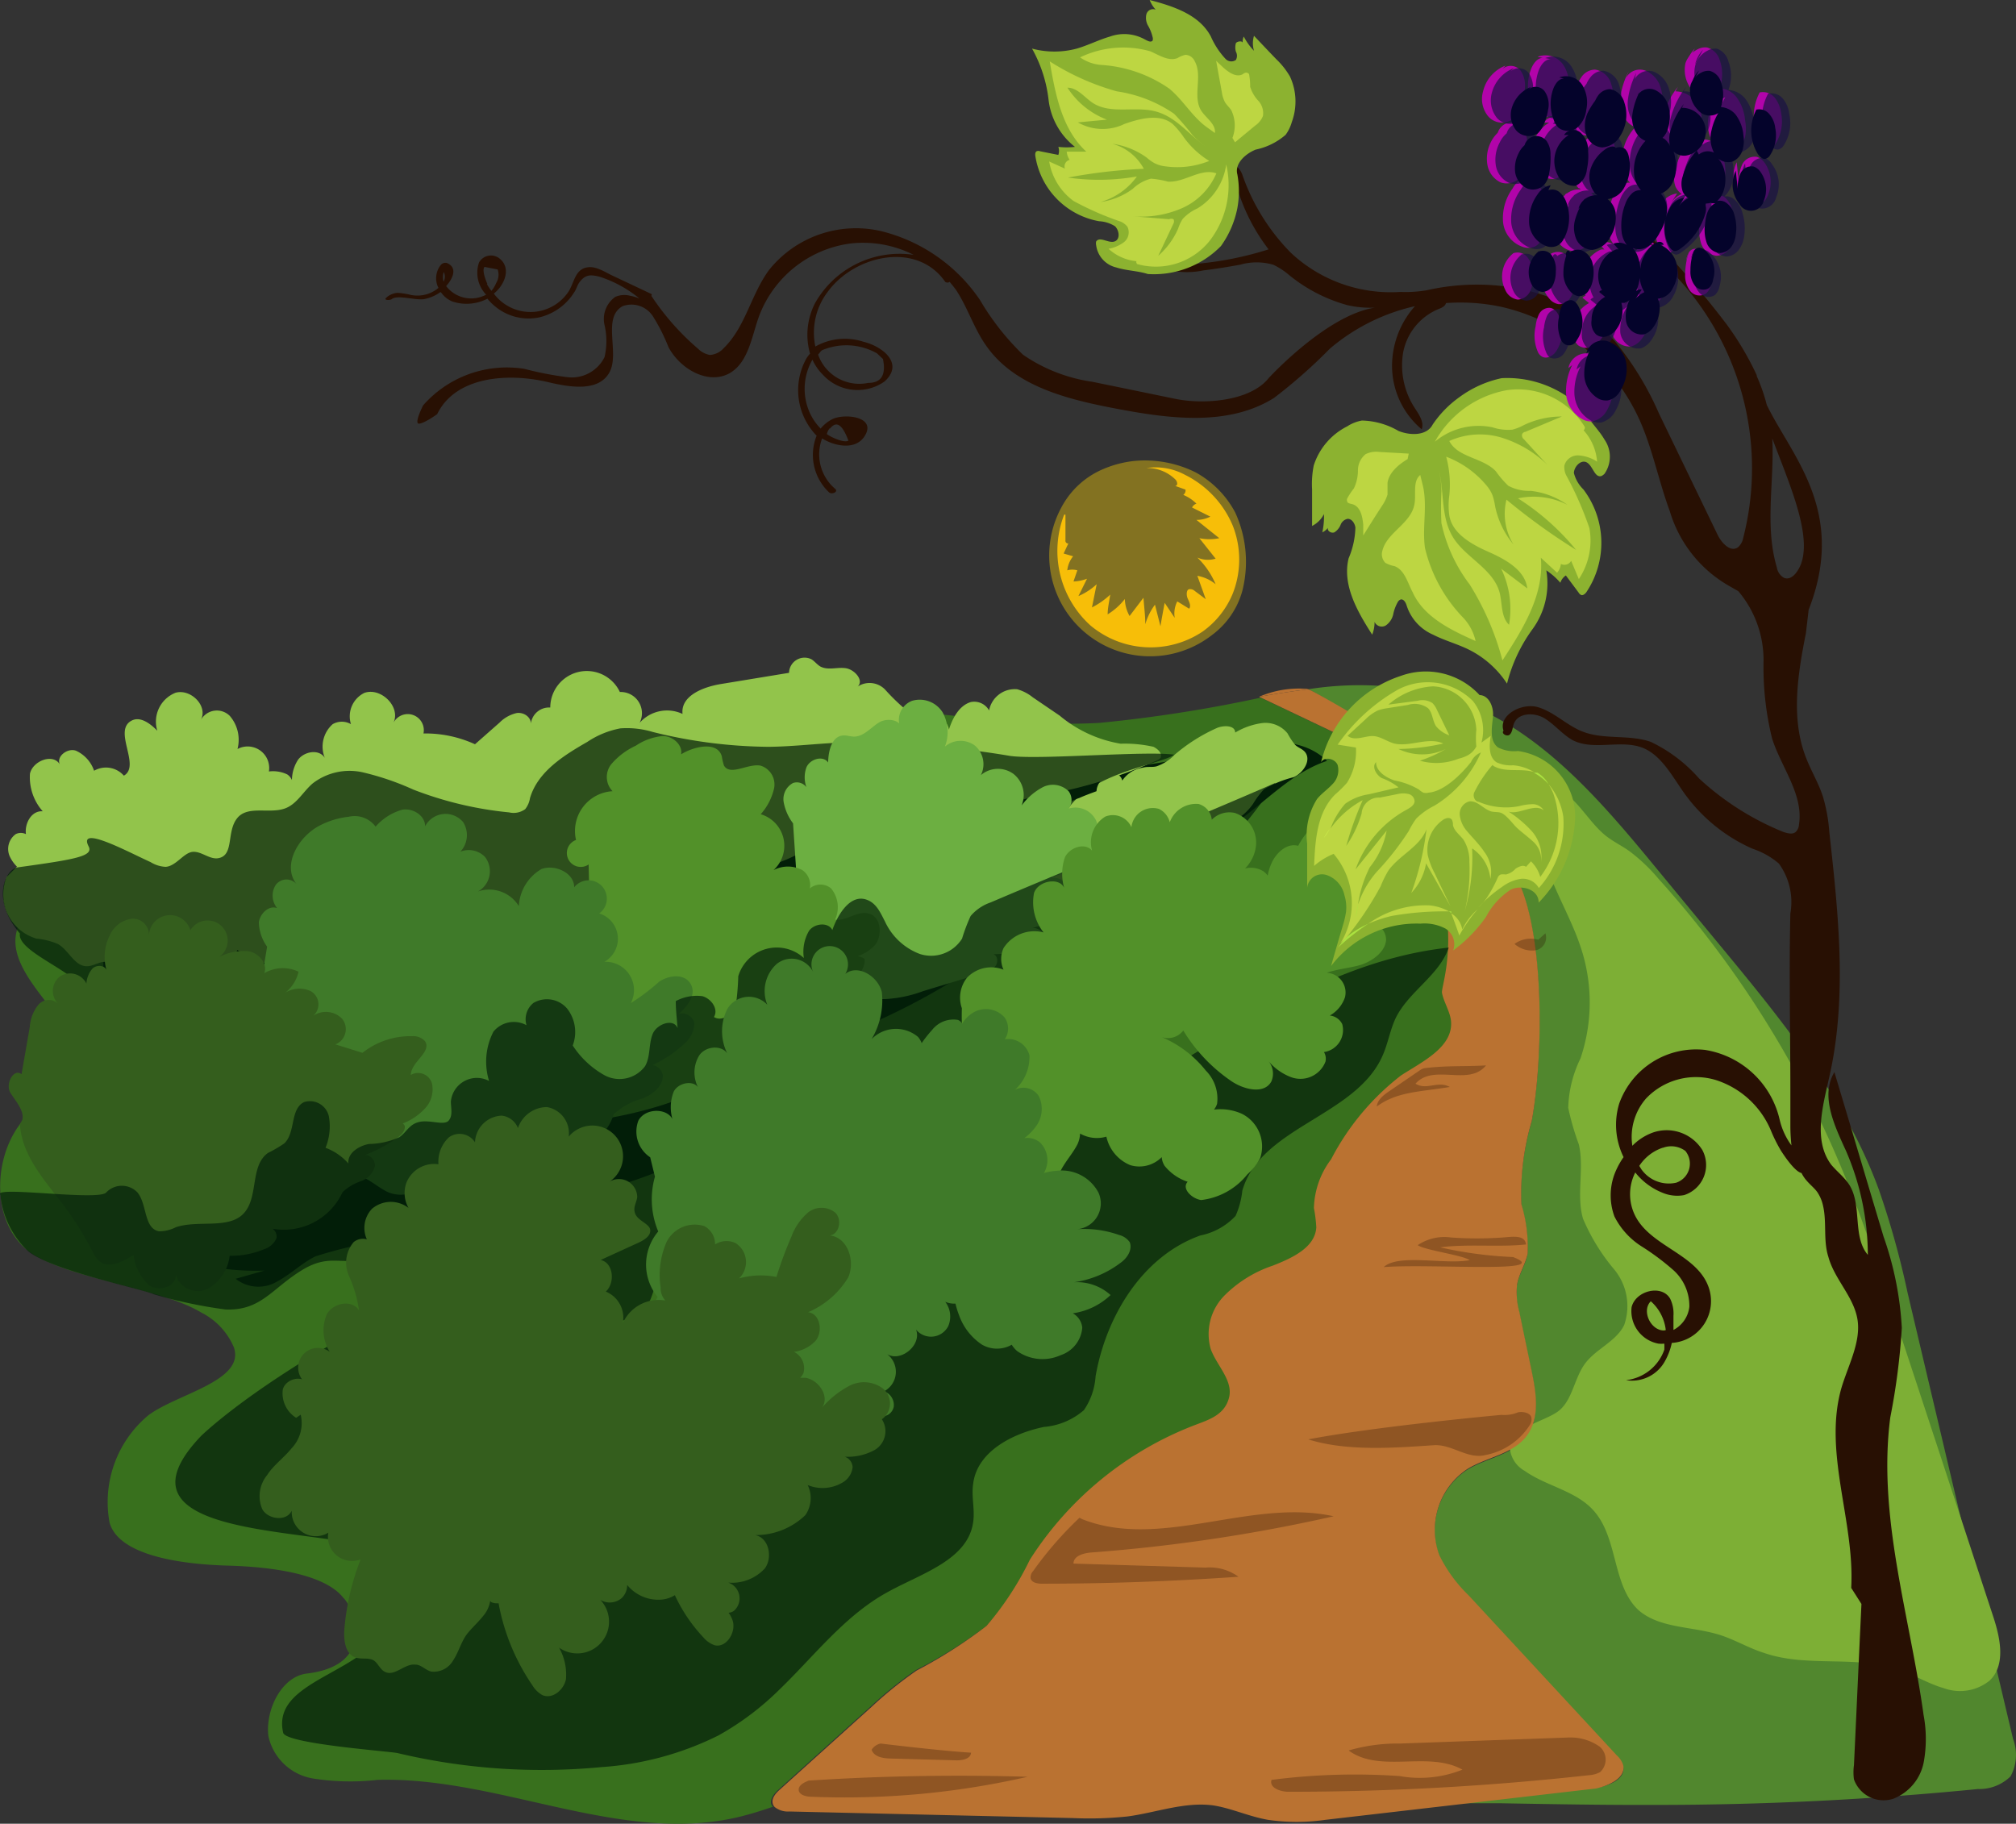 <svg xmlns="http://www.w3.org/2000/svg" viewBox="0 0 110.35 99.83"><rect x="0" y="0" width="110.35" height="99.83" fill="#333333" stroke="none"/><defs><style>.cls-1{fill:#51872e;}.cls-2{fill:#38701d;}.cls-3{opacity:0.4;}.cls-4{fill:#f9d006;}.cls-5{fill:#7daf35;}.cls-6{fill:#ba7231;}.cls-7{fill:#021e08;}.cls-8{opacity:0.7;}.cls-9{fill:#92c44b;}.cls-10{fill:#8cb230;}.cls-11{fill:#6caf41;}.cls-12{fill:#529129;}.cls-13{fill:#3f7a29;}.cls-14{fill:#345e1d;}.cls-15{fill:#281003;}.cls-16{opacity:0.5;}.cls-17{fill:#edf953;}.cls-18{fill:#abe240;}.cls-19{fill:#b204aa;}.cls-20{fill:#191144;}.cls-21{fill:#04032b;}.cls-22{opacity:0.3;}.cls-23{fill:#f7be08;}</style></defs><g id="Layer_2" data-name="Layer 2"><g id="_ÎÓÈ_1" data-name="—ÎÓÈ_1"><path class="cls-1" d="M110.19,95.19c-.46-1.93-.91-3.85-1.37-5.78l-4.41-18.67a46.91,46.91,0,0,0-1.56-5.6C101,60.05,97.46,55.75,94,51.57l-3.4-4.12c-3.12-3.79-6.51-7.75-11.18-9.24a18.1,18.1,0,0,0-7.82-.48c.4.13,4,2.39,4.23,2.48s4.14,1.57,7.24,8c1.5,3.11,1.39,9.82.76,13.21a13.9,13.9,0,0,0-.56,4.55,8,8,0,0,1,.34,2.69c-.12.59-.48,1.11-.58,1.71a4,4,0,0,0,.13,1.5c.22,1.08.44,2.15.67,3.22s.46,2.58-.28,3.56-2.16,1.15-3.22,1.79a4,4,0,0,0-1.55,4.74,7.83,7.83,0,0,0,1.59,2.18l8.12,8.77a1.23,1.23,0,0,1,.35.53c.18.72-.79,1.12-1.53,1.21l-7.25.84,2.14,0c2.82.05,5.64.1,8.45.09q8.82,0,17.62-.87a2.44,2.44,0,0,0,1.78-.69A2.47,2.47,0,0,0,110.19,95.19Z"/><path class="cls-2" d="M42.65,97.93l5-4.51a21.78,21.78,0,0,1,2.48-2A26.08,26.08,0,0,0,54,89a16.67,16.67,0,0,0,2.49-3.59,18.62,18.62,0,0,1,9-7.36c.78-.3,1.71-.68,1.9-1.5s-.7-1.76-1-2.68a3,3,0,0,1,.73-2.9,6.77,6.77,0,0,1,2.64-1.64c1-.41,2.31-1,2.38-2.09a7.49,7.49,0,0,0-.13-1.06,4.61,4.61,0,0,1,.94-2.67,13.85,13.85,0,0,1,3.84-4.6c1.2-.79,2.88-1.59,2.72-3-.06-.52-.38-1-.49-1.51s2.59-6.78-5.66-14.14l-4.35-2.07a76.72,76.72,0,0,1-8.83,1.38c-4.49.26-9-.69-13.45-.83-6.15-.19-12.23,1.15-18.24,2.49l-8,1.78C14.27,44.33,8,45.74,2.69,49a4.14,4.14,0,0,0-1.61,1.52c-1.47,3,4.44,5.82,3.15,8.9-.48,1.15-2.39,1.13-3.14,2.12-1.57,2.08-1.51,5.7.7,7.1s7,1.86,9.23,3.21a3.78,3.78,0,0,1,1.78,1.9c.64,1.85-3.14,2.55-4.69,3.73A6.18,6.18,0,0,0,6,83.36c.56,1.93,4.42,2.28,6.43,2.34,3.37.09,5.55.72,6.36,1.76.56.52,1.89,3.69-2,4.15-1.39.17-2.27,2-2.1,3.42a3,3,0,0,0,2.42,2.32,13.16,13.16,0,0,0,3.55.08c6.63-.19,13.19,3.52,19.65,2.06.69-.16,1.36-.37,2-.59a.4.4,0,0,1-.11-.19C42.17,98.41,42.42,98.13,42.65,97.93Z"/><g class="cls-3"><path class="cls-4" d="M67.61,28.05a5.36,5.36,0,0,0-2.16-2.19,6.22,6.22,0,0,0-3.34-.63,5.85,5.85,0,0,0-1.66.42,4.63,4.63,0,0,0-2.35,2.12,5.52,5.52,0,0,0,8.23,7A4.49,4.49,0,0,0,68,32.35,6.46,6.46,0,0,0,67.61,28.05Z"/></g><path class="cls-5" d="M109.09,88.45q-2.79-8.51-5.59-17c-.78-2.36-1.56-4.72-2.49-7A55.76,55.76,0,0,0,90.77,48.09,9.63,9.63,0,0,0,89.2,46.6c-.46-.33-1-.58-1.41-.94-1-.86-1.65-2.32-3-2.7a.55.55,0,0,0-.57.08.63.63,0,0,0-.08.54l.21,1.23c-.34,2.39,1.37,4.63,2.16,7a9.53,9.53,0,0,1,0,6.13,6.56,6.56,0,0,0-.67,2.7,14.37,14.37,0,0,0,.58,2c.31,1.33-.15,2.76.23,4.07a10.87,10.87,0,0,0,1.7,2.77,3.15,3.15,0,0,1,.55,3.06c-.45.9-1.53,1.29-2.13,2.09s-.69,2-1.45,2.6-2.67.89-2.67,2.08a1.58,1.58,0,0,0,.8,1.2c1.2.85,2.82,1.09,3.79,2.19,1.34,1.51,1,4.09,2.45,5.44,1.15,1,2.91.88,4.4,1.34.85.26,1.63.74,2.47,1,2.37.82,5.06.1,7.42.93.83.29,1.58.76,2.42,1A2.58,2.58,0,0,0,108.9,92C109.81,91.15,109.49,89.65,109.09,88.45Z"/><path class="cls-6" d="M71.56,37.71a5.52,5.52,0,0,0-2.64.43h0c.9-.16,1.8-.3,2.69-.41Z"/><path class="cls-6" d="M88.85,96.62a1.23,1.23,0,0,0-.35-.53l-8.12-8.77a7.83,7.83,0,0,1-1.59-2.18,4,4,0,0,1,1.55-4.74c1.06-.64,2.47-.8,3.22-1.79s.53-2.36.28-3.56-.45-2.14-.67-3.22a4,4,0,0,1-.13-1.5c.1-.6.46-1.12.58-1.71a8,8,0,0,0-.34-2.69,13.9,13.9,0,0,1,.56-4.55c.63-3.39.74-10.1-.76-13.21-3.1-6.39-7.11-7.89-7.24-8S72,37.86,71.61,37.73c-.89.11-1.79.25-2.69.41l4.35,2.07c8.25,7.36,5.56,13.63,5.66,14.14s.43,1,.49,1.51c.16,1.43-1.52,2.23-2.72,3a13.85,13.85,0,0,0-3.84,4.6,4.61,4.61,0,0,0-.94,2.67,7.49,7.49,0,0,1,.13,1.06c-.07,1.11-1.34,1.68-2.38,2.09A6.77,6.77,0,0,0,67,70.94a3,3,0,0,0-.73,2.9c.33.92,1.25,1.73,1,2.68s-1.12,1.2-1.9,1.5a18.62,18.62,0,0,0-9,7.36A16.67,16.67,0,0,1,54,89a26.08,26.08,0,0,1-3.82,2.44,21.78,21.78,0,0,0-2.48,2l-5,4.51c-.23.2-.48.48-.4.78a.4.4,0,0,0,.11.19,1.16,1.16,0,0,0,.8.24l15.52.36a20,20,0,0,0,3-.09c1.55-.21,3.08-.8,4.63-.61,1,.14,2,.62,3.07.8a11,11,0,0,0,3.09,0l7.6-.88,7.25-.84C88.06,97.74,89,97.34,88.85,96.62Z"/><polygon class="cls-7" points="19.89 93.55 19.89 93.55 19.89 93.54 19.89 93.55"/><g class="cls-8"><path class="cls-7" d="M58.75,61.6c-3.86,2.08-8,3.66-11.74,5.94-2.58,1.57-4.56,4.07-7.3,5.35-9.21,4.33-14-3.16-14.79-2.81-9.3,4.3-13.37,8-13.91,8.52-6.42,6.72,11.21,4.5,10.37,7.14,1.92,6-6.73,5.39-5.88,9.11.14.6,5.65,1,6.25,1.11a34.13,34.13,0,0,0,11.17.77A16.84,16.84,0,0,0,39.32,95a15.38,15.38,0,0,0,3.34-2.51c1.94-1.87,3.61-4.1,6-5.38,1.83-1,4.33-1.74,4.61-3.8.1-.69-.11-1.4,0-2.1.22-1.75,2.14-2.74,3.87-3.1a3.81,3.81,0,0,0,2.19-.92,3.7,3.7,0,0,0,.64-1.86c.58-3.3,2.57-6.57,5.73-7.7a3.62,3.62,0,0,0,1.93-1.07A4.46,4.46,0,0,0,68,65.18c1-3.51,6.23-4.07,7.68-7.4.3-.67.41-1.42.73-2.08.72-1.44,2.37-2.31,2.89-3.83C71.73,52.69,65.49,58,58.75,61.6Z"/></g><path class="cls-7" d="M66,41.25C58.77,43,51.21,42,43.78,42c-10.91.06-21.68,2.41-32.14,5.51A13.18,13.18,0,0,0,7.83,49.1a4.65,4.65,0,0,0-2.16,3.37c-.13,1.74,1.06,3.44.72,5.15-.4,2-2.74,3.27-2.91,5.3-.12,1.44.91,2.72,2,3.63a13.49,13.49,0,0,0,9,3L12.9,70a2,2,0,0,0,2.3.13c.73-.39,1.33-1,2.07-1.36a25.9,25.9,0,0,1,3.29-.81c1.09-.36,2-1.1,3.06-1.54,1.69-.71,3.59-.6,5.42-.71a21.89,21.89,0,0,0,8.32-2.18c.74-.36,1.58-1,1.33-1.82s-2-1.23-1.74-2.17c.13-.53.78-.69,1.31-.78a37.22,37.22,0,0,0,13.79-5c.51-.31,1.07-.77,1-1.36,0-.29-.25-.54-.29-.83-.1-.67.65-1.12,1.28-1.38l5.89-2.39a23.38,23.38,0,0,1,3.23-1.14,22.49,22.49,0,0,0,2.83-.7c2.48-1,4.13-3.48,6.65-4.31C70.92,40,68.25,40.71,66,41.25Z"/><path class="cls-9" d="M63.14,40.88a7.15,7.15,0,0,0-1.8-.17A7,7,0,0,1,58,39.17l-1.47-1a2.38,2.38,0,0,0-.85-.44,1.43,1.43,0,0,0-1.54,1.16.93.93,0,0,0-1-.46c-.64.19-1,.88-1.2,1.51a1,1,0,0,0-1-.83,1,1,0,0,0-.62.28,2.41,2.41,0,0,0-.68-.49,11.73,11.73,0,0,1-1.19-1.15,1.18,1.18,0,0,0-1.5-.17c.35-.33-.16-.92-.64-1s-1,.14-1.43-.11c-.17-.11-.29-.27-.46-.38a.85.85,0,0,0-1.23.74l-3.71.61c-1,.16-2.23.65-2.12,1.64a2,2,0,0,0-2.35.49,1.16,1.16,0,0,0-1.08-1.69,2,2,0,0,0-3.81.85,1,1,0,0,0-1.06.88c0-.37-.4-.63-.77-.58a1.91,1.91,0,0,0-.94.52L26,40.74a6.52,6.52,0,0,0-2.82-.59.88.88,0,0,0-1.66-.55c.46-.88-.66-2-1.58-1.67a1.43,1.43,0,0,0-.73,1.71,1,1,0,0,0-1,0,1.64,1.64,0,0,0-.43,1.85c-.3-.5-1.11-.37-1.46.09a2.08,2.08,0,0,0-.34,1.12.71.71,0,0,0-.26-.31,1.8,1.8,0,0,0-1-.16A1.18,1.18,0,0,0,13,41a2,2,0,0,0-.42-1.81A1,1,0,0,0,11,39.4c.39-.76-.56-1.71-1.39-1.48a1.7,1.7,0,0,0-1,2.08c-.39-.4-.95-.82-1.43-.54-1,.56.54,2.46-.4,3a1.3,1.3,0,0,0-1.63-.27,1.86,1.86,0,0,0-1-1.1c-.47-.16-1.11.34-.86.78-.35-.66-1.49-.24-1.65.48a2.81,2.81,0,0,0,.7,2.06c-.62-.05-1,.67-.92,1.25a.62.62,0,0,0-.56,0,1,1,0,0,0-.33,1.21,1.9,1.9,0,0,0,.4.57L.37,48A2.52,2.52,0,0,0,2,51.38a3.87,3.87,0,0,1,1.18.3c.59.34.9,1.22,1.58,1.21.38,0,.73-.3,1.1-.23.6.12.6,1,.89,1.51a1.34,1.34,0,0,0,1.48.64,1.34,1.34,0,0,0,.92-1.33,1.89,1.89,0,0,0,2.21.24A5,5,0,0,0,13,52a3.76,3.76,0,0,0,3.47.63A11.07,11.07,0,0,0,19.75,51c.27,1.43,2.38,1.79,3.53.9a3.12,3.12,0,0,1,1.16-.76,2.49,2.49,0,0,1,1.08.12,4.85,4.85,0,0,0,3.88-.88,7.34,7.34,0,0,1,1-.71,4.43,4.43,0,0,1,1.3-.38l8.47-1.51a9.93,9.93,0,0,0,4.44-1.56,2.23,2.23,0,0,1,1-.56,2.53,2.53,0,0,1,1.06.3c1.35.51,2.84-.07,4.19-.58a46.31,46.31,0,0,1,5.77-1.77,27.17,27.17,0,0,0,6.73-2,.59.59,0,0,0,.17-.13C63.62,41.21,63.37,41,63.14,40.88Z"/><path class="cls-9" d="M71.41,41.14c-.15-.16-.37-.22-.52-.37a3.7,3.7,0,0,1-.41-.62,1.55,1.55,0,0,0-1.39-.57,3.91,3.91,0,0,0-1.48.52c0-.4-.62-.41-1-.25a9.48,9.48,0,0,0-2.31,1.46,2.46,2.46,0,0,1-1,.64c-.24.06-.49,0-.74.07a1.64,1.64,0,0,0-1.13.71.5.5,0,0,0-.58-.39,1,1,0,0,0-.62.43.93.93,0,0,0-.21.54c-.32.12-.63.23-.94.37a2.66,2.66,0,0,0-1.49,1.21,5.21,5.21,0,0,0,0,2.26c0,.81-.19,1.82.49,2.26a.92.92,0,0,0,1.07-.08.91.91,0,0,0,.22-1c1,0,2.18-.13,2.39-1.06a.92.92,0,0,0,1.16.41c.43-.14.79-.45,1.2-.63s1.1-.24,1.62-.46,1-.78.78-1.31A3.06,3.06,0,0,0,68.59,44a4.77,4.77,0,0,1,.6-.8,6.19,6.19,0,0,1,1.63-.66C71.36,42.29,71.81,41.58,71.41,41.14Z"/><g class="cls-8"><path class="cls-7" d="M55.3,41.38a52,52,0,0,0-9.49-.72c-1.25.06-2.5.21-3.75.22a27,27,0,0,1-6.32-.81,4.93,4.93,0,0,0-1.78-.2,4.85,4.85,0,0,0-1.81.74c-1.31.75-2.72,1.64-3.14,3.08a1.31,1.31,0,0,1-.26.6,1.07,1.07,0,0,1-.88.18,19.72,19.72,0,0,1-5.25-1.25,14.87,14.87,0,0,0-2.75-.94,3.3,3.3,0,0,0-2.75.6c-.51.43-.84,1.09-1.46,1.35-.87.36-2.09-.18-2.68.56s-.16,2-1,2.18c-.49.11-.94-.38-1.43-.34s-.91.78-1.48.82a1.72,1.72,0,0,1-.83-.26c-1.24-.56-4-2.06-3.39-.86.28.54-.71.71-3.89,1.15-.67.1-1.47,1.77.13,3.62-.18,1,3.21,2.14,3.41,3.11a1.44,1.44,0,0,0,.49.95,1.54,1.54,0,0,0,1,.11,43.23,43.23,0,0,0,12.31-3.49,2,2,0,0,1,1.2-.27,5.45,5.45,0,0,1,.76.3c1.07.38,2.24-.46,3.36-.25a9.26,9.26,0,0,1,1.6.68,4.74,4.74,0,0,0,4-.68,33.49,33.49,0,0,1,3.56-2.21c3.27-1.41,7.24,0,10.51-1.43,1-.42,1.83-1.06,2.76-1.54a18.52,18.52,0,0,1,4-1.36c2.56-.67,6.93,1.42,8.42-.76,1.38-2,5.14-2.43,5.8-2.95C62.71,41.09,56.9,41.6,55.3,41.38Z"/></g><path class="cls-10" d="M86.83,25.3c.36.17.44.86.82.76a.59.59,0,0,0,.18-.13,1.64,1.64,0,0,0,0-1.86c-.33-.57-.82-1-1.15-1.61h0A5.83,5.83,0,0,0,82.2,20.7a6,6,0,0,0-2.33,1.05,5.86,5.86,0,0,0-1.45,1.49c-.32.62-1.22.61-1.87.35a4.14,4.14,0,0,0-2-.57,2.18,2.18,0,0,0-.81.32,3.64,3.64,0,0,0-1.83,2.14,5.19,5.19,0,0,0-.09,1.31l0,2a1.46,1.46,0,0,0,.65-.65,4,4,0,0,1-.09,1,.84.84,0,0,0,.31-.25c-.06.17.18.32.35.25a.87.87,0,0,0,.34-.41.52.52,0,0,1,.39-.33c.23,0,.39.25.42.48a4.54,4.54,0,0,1-.37,1.68c-.36,1.46.48,2.92,1.29,4.18a1.85,1.85,0,0,0,.13-.7.43.43,0,0,0,.61.2,1,1,0,0,0,.41-.61,2.29,2.29,0,0,1,.26-.69.3.3,0,0,1,.17-.13c.18,0,.27.21.32.38a2.6,2.6,0,0,0,1.43,1.55c.64.33,1.35.51,2,.84a5.34,5.34,0,0,1,2.05,1.84,8.59,8.59,0,0,1,1.41-3,4.24,4.24,0,0,0,.74-3.2,3.83,3.83,0,0,1,.77.68.75.75,0,0,1,.3-.4l.7.94a.29.29,0,0,0,.17.14c.1,0,.19-.08.25-.16a4.85,4.85,0,0,0-.16-5.63,1.92,1.92,0,0,1-.52-.9C86.16,25.56,86.51,25.16,86.83,25.3Z"/><path class="cls-11" d="M60,44.92a1.26,1.26,0,0,0-1.5-.66.8.8,0,0,0,0-.94,1.22,1.22,0,0,0-1.42-.23,3.48,3.48,0,0,0-1.16,1,1.47,1.47,0,0,0-.45-1.73,1.44,1.44,0,0,0-1.78.07,1.34,1.34,0,0,0-.33-1.62,1.32,1.32,0,0,0-1.64.06A2.22,2.22,0,0,0,51.6,39a1.48,1.48,0,0,0-1.67-.64,1.12,1.12,0,0,0-.6,1.57c.05-.53-.77-.66-1.22-.38s-.84.78-1.37.77c-.2,0-.4-.08-.6-.06-.62.05-.8.86-.81,1.48-.28-.41-1-.19-1.19.27a1.6,1.6,0,0,0,0,1.08.65.65,0,0,0-.73-.23,1,1,0,0,0-.51,1.07,2.73,2.73,0,0,0,.51,1.14L44,54c1.5-.2,2.93.71,4.44.69a7,7,0,0,0,2.1-.44l3.29-1a1.28,1.28,0,0,0,.66-.37c.15-.2.13-.56-.11-.65a3.87,3.87,0,0,0,2.77-1.11.87.87,0,0,0-1-.28,4.67,4.67,0,0,0,1.65-.51,1.57,1.57,0,0,0,.82-1.44,1,1,0,0,0-1.26-.81,5.73,5.73,0,0,0,2.06-1A1.94,1.94,0,0,0,60,44.92Z"/><path class="cls-12" d="M47.52,50c-.6-.15-1.2.43-1.81.34a1.62,1.62,0,0,0-.22-1.71.91.91,0,0,0-1.16,0,1,1,0,0,0-.41-1,1.7,1.7,0,0,0-1.58,0,1.8,1.8,0,0,0-.7-3.06,3.19,3.19,0,0,0,.73-1.41,1.08,1.08,0,0,0-.74-1.25c-.7-.13-1.65.58-2,0a3.14,3.14,0,0,1-.12-.51c-.24-.83-1.49-.56-2.23-.11.1-.52-.46-1-1-1a3.16,3.16,0,0,0-1.48.53,3.91,3.91,0,0,0-1.33,1,1.12,1.12,0,0,0,.06,1.49,2.18,2.18,0,0,0-2,2.67.76.76,0,1,0,.69,1.34l.33,14a22.17,22.17,0,0,0,6.83-2.09c.41-.2.82-.85.38-1,.34.38,1,.2,1.37-.14a8.5,8.5,0,0,1,1-1.11c.49-.31,1.15-.33,1.55-.76a7.23,7.23,0,0,0,.59-1.06A3.85,3.85,0,0,1,46.1,54c.62-.29,1.27-.82,1.23-1.51a.93.93,0,0,0-.39-.15,2.21,2.21,0,0,0,1-.66C48.32,51.12,48.2,50.12,47.52,50Z"/><path class="cls-13" d="M38,56c-.06-.43-.71-.73-1-.37.55-.44,1.15-1.12.82-1.74s-1.18-.52-1.73-.16a11.62,11.62,0,0,1-1.56,1.18,1.55,1.55,0,0,0-1.45-2.26A1.45,1.45,0,0,0,32.8,50a1,1,0,1,0-1.37-1.43c0-.8-1.06-1.27-1.79-1A2.49,2.49,0,0,0,28.4,49.6a1.9,1.9,0,0,0-2.24-.8,1.27,1.27,0,0,0,.38-1.9,1.24,1.24,0,0,0-1.34-.28A1.33,1.33,0,0,0,25.35,45a1.26,1.26,0,0,0-2.08.23c0-.59-.66-1-1.24-.91a3,3,0,0,0-1.47.93,1.43,1.43,0,0,0-1.48-.54,4.45,4.45,0,0,0-1.52.45c-1.22.59-2.17,2.23-1.3,3.27a.73.73,0,0,0-1.16,0,1.08,1.08,0,0,0,.07,1.28c-.45-.17-.93.29-1,.77a2.37,2.37,0,0,0,.45,1.34l-1.27,7.77a17,17,0,0,0,3.1,4.89,1.57,1.57,0,0,0,.58.45c.7.25,1.35-.55,2.09-.63s1.33.54,2,.9,1.73.25,1.76-.49a2.66,2.66,0,0,0,3.7-.35,2.64,2.64,0,0,0,3.64-1.44A2.83,2.83,0,0,0,33.59,61a3.59,3.59,0,0,1,1.57-.86c.56-.23,1.14-.67,1.12-1.28a.69.69,0,0,0-.55-.56,6.76,6.76,0,0,0,1.72-1.16A1.47,1.47,0,0,0,38,56Z"/><path class="cls-14" d="M23.65,59.33a.79.79,0,0,0-1.16-.49c0-.71,1.17-1.26.77-1.85a.86.86,0,0,0-.69-.27,4.24,4.24,0,0,0-2.73.91l-1.48-.46a.9.9,0,0,0,.37-1.4,1.24,1.24,0,0,0-1.58-.17A.83.83,0,0,0,17,54.25a1.48,1.48,0,0,0-1.53.19,2,2,0,0,0,.87-1.25,2,2,0,0,0-1.87.08c.19-.53-.31-1.1-.86-1.2a2.9,2.9,0,0,0-1.62.32,1.1,1.1,0,1,0-1.57-1.47,1.16,1.16,0,0,0-2.27.29.87.87,0,0,0-1-.91,1.55,1.55,0,0,0-1.15.92,2.62,2.62,0,0,0-.17,1.89c-.1-.29-.54-.3-.76-.1a1.37,1.37,0,0,0-.34.83,1,1,0,0,0-1.46-.38A1,1,0,0,0,3.24,55a.75.75,0,0,0-1.14,0,2.15,2.15,0,0,0-.47,1.21L1.18,58.8c-.45-.34-.89.55-.62,1s.79,1,.66,1.5l-.13.24C1.2,63.28,2.47,64.64,3.5,66a18.08,18.08,0,0,1,1.55,2.48,1.67,1.67,0,0,0,.39.56c.53.43,1.31,0,1.87-.34a2.64,2.64,0,0,0,.87,1.67c.54.35,1.48.05,1.44-.59a1.26,1.26,0,0,0,1.77.76,2.38,2.38,0,0,0,1.18-1.8,4.68,4.68,0,0,0,1.89-.36,1.1,1.1,0,0,0,.67-.59.52.52,0,0,0-.21-.53,3.54,3.54,0,0,0,3.83-2,2.73,2.73,0,0,1,1-.6,1.2,1.2,0,0,0,.77-.81c.06-.38-.41-.8-.72-.56a8,8,0,0,0,1.94-1c.22-.16.47-.4.41-.67a.25.25,0,0,0-.11-.12,3.18,3.18,0,0,0,1.17-.77A1.53,1.53,0,0,0,23.65,59.33Z"/><g class="cls-8"><path class="cls-7" d="M54.22,49.4a2.5,2.5,0,0,0-1.09.74,9.63,9.63,0,0,0-.47,1.24,2,2,0,0,1-2.31.84,3.43,3.43,0,0,1-1.91-1.78c-.24-.46-.46-1-1-1.19-.88-.32-1.57.77-1.88,1.66-.23-.46-1-.36-1.28.05A2.27,2.27,0,0,0,44,52.44a2.2,2.2,0,0,0-3.59,1A13.7,13.7,0,0,1,40.28,55c-.16.51-.75.95-1.2.67.26-.43-.14-1-.63-1.14a2.43,2.43,0,0,0-1.46.27c0,.49.06,1,.1,1.48-.22-.56-1.15-.23-1.37.33s-.11,1.23-.41,1.75a1.74,1.74,0,0,1-2.18.52,4.93,4.93,0,0,1-1.78-1.65,2.09,2.09,0,0,0-.29-2,1.45,1.45,0,0,0-1.86-.33,1.14,1.14,0,0,0-.38,1.22,1.44,1.44,0,0,0-1.81.35,3.58,3.58,0,0,0-.24,2.7,1.43,1.43,0,0,0-2.09,1.12c0,.37.12.79-.13,1.06s-1-.06-1.58.06-.72.58-1.11.84a4.2,4.2,0,0,1-1.66.37c-.56.1-1.19.5-1.13,1.07a3.09,3.09,0,0,0-1.25-.86A3.11,3.11,0,0,0,18,61.1a1.06,1.06,0,0,0-1.36-.77c-.77.38-.45,1.67-1.08,2.26a7.14,7.14,0,0,1-.89.52c-1,.71-.5,2.42-1.33,3.31s-2.49.34-3.72.76a2,2,0,0,1-.92.22c-.83-.16-.64-1.46-1.17-2.12a1.18,1.18,0,0,0-1.72,0c-.45.47-6.21-.38-5.79.12A4.93,4.93,0,0,0,1.55,68.5c1.32,1.06,6.37,2.09,6.87,2.35a26,26,0,0,0,3.92.83c1.95.08,2.54-1.15,4.2-2.16s2.27-.08,3.85-.8c4-1.84,10.54,5.14,14.52,3.31,1.92-.88,1.27-10.58,3.19-11.46,2.13-1,4.27-2,6.44-2.84,1.49-.59,8.14,3.77,8.63,3.53s7.29-11.21,11.24-13.6c1.93-1.17,2.32-.33,5.41-4.81C64.91,45,59.14,47.3,54.22,49.4Z"/></g><path class="cls-12" d="M78.56,46a1,1,0,0,0-1.06-.57,2.18,2.18,0,0,0-.61.2.91.91,0,0,0,.12-.91,1.07,1.07,0,0,0-.9-.52s0,0,0,0A1.41,1.41,0,0,0,74.36,43a2.69,2.69,0,0,0-1,.74l-1.56,1.56a3.9,3.9,0,0,0-.74,1c-.6-.17-1.19.36-1.45.93a2.85,2.85,0,0,0-.22.7,1.09,1.09,0,0,0-.24-.24,1.32,1.32,0,0,0-1-.15,2.08,2.08,0,0,0,.59-1.17,1.71,1.71,0,0,0-1.15-1.87,1.35,1.35,0,0,0-1.26.37,1,1,0,0,0-.72-.86,1.53,1.53,0,0,0-1.58,1,1.11,1.11,0,0,0-.59-.73,1.18,1.18,0,0,0-1.51,1,1.11,1.11,0,0,0-1.43-.58,1.65,1.65,0,0,0-.72,1.87c-.38-.47-1.23-.19-1.49.36a2.78,2.78,0,0,0,0,1.8c-.15-.75-1.44-.57-1.69.15a2.67,2.67,0,0,0,.52,2.16,2,2,0,0,0-2.19.86,1.43,1.43,0,0,0,0,1.18,1.83,1.83,0,0,0-2,.44,1.76,1.76,0,0,0-.28,1.67,11.92,11.92,0,0,0,1.24,5.72,1.74,1.74,0,0,0,.86.89.9.9,0,0,0-.55.89A2.26,2.26,0,0,0,55,63.86l1.29,1.22c.43.4,1.21.76,1.49.25a1.43,1.43,0,0,0,.08-.58c.07-.81.77-1.41,1.13-2.14a1.53,1.53,0,0,0,.13-.56,1.86,1.86,0,0,0,1.44.17,2.19,2.19,0,0,0,1.31,1.56,1.72,1.72,0,0,0,1.72-.44,1,1,0,0,0,.16.48,2.71,2.71,0,0,0,1.26.87c-.35.37.23.93.74,1a3.8,3.8,0,0,0,2.53-1.41,3.17,3.17,0,0,0,.7-.89,2,2,0,0,0-1-2.42,2.85,2.85,0,0,0-1.53-.23,1,1,0,0,0,.17-.32A2.18,2.18,0,0,0,66,58.6a6.13,6.13,0,0,0-2.41-1.83,1.06,1.06,0,0,0,1.18-.36,9,9,0,0,0,2.66,2.79c.68.45,1.77.71,2.16,0a1.08,1.08,0,0,0-.16-1.12,3,3,0,0,0,1.18.86,1.47,1.47,0,0,0,1.94-.82.7.7,0,0,0-.08-.53,1.22,1.22,0,0,0,1-1.53.85.85,0,0,0-.68-.47,1.81,1.81,0,0,0,.83-1,1.08,1.08,0,0,0-1-1.34c.57-.2,1.19-.25,1.78-.41s1.4-.66,1.47-1.37a.94.94,0,0,0-.58-.89,3.88,3.88,0,0,0,2.3-1.68,1.53,1.53,0,0,0,.27-1.23.78.78,0,0,0-.57-.5C78,47.05,78.77,46.62,78.56,46Z"/><path class="cls-13" d="M61.84,68a1,1,0,0,0-.59-.4,5.7,5.7,0,0,0-2.35-.31,1.42,1.42,0,0,0,1.23-2,2.27,2.27,0,0,0-2.3-1.2,3.33,3.33,0,0,0-.69.12,1.37,1.37,0,0,0-.22-1.68,1.12,1.12,0,0,0-.85-.23,2.94,2.94,0,0,0,.61-.61A1.6,1.6,0,0,0,56.86,60a1,1,0,0,0-1.59-.12,2.44,2.44,0,0,0,1.08-2.11A1.2,1.2,0,0,0,55,56.89a1.06,1.06,0,0,0,0-1.18,1.36,1.36,0,0,0-1.68-.31,1.79,1.79,0,0,0-.65.63.56.56,0,0,0-.23-.2,1.48,1.48,0,0,0-1.42.55,6.68,6.68,0,0,0-.57.72,1.17,1.17,0,0,0-.2-.34,1.87,1.87,0,0,0-2.54.12,4.14,4.14,0,0,0,.56-2.57c-.21-.87-1.31-1.55-2-1a1,1,0,1,0-1.76-.1,1.31,1.31,0,0,0-2-.44A2,2,0,0,0,42,55a1.38,1.38,0,0,0-2.2.25,2.73,2.73,0,0,0,.07,2.53c-.25-.6-1.23-.56-1.6,0a1.79,1.79,0,0,0,0,1.85c-.21-.54-1.12-.4-1.39.12a2.33,2.33,0,0,0,0,1.72c-.15-.84-1.55-.88-1.94-.12a1.69,1.69,0,0,0,.65,2l.26,1.06a4.54,4.54,0,0,0,.18,3A2.8,2.8,0,0,0,36,71a3.65,3.65,0,0,0-.42,2.85c.15.53.55,1.12,1.11,1.05a2.87,2.87,0,0,0,.64-.23c.78-.26,1.79.27,2.37-.31s.25-1.22.5-1.8c.33-.78,1.3-1,2.09-1.31S43.89,70,43.4,69.3A1.49,1.49,0,0,0,45.5,69a1.14,1.14,0,0,0,1.63,1.56c-4.65-.79-9.13,10.78.46,5.87.37-.19.12.91.5,1.07a.65.65,0,0,0,.83-.49.79.79,0,0,0-.53-.85,1.21,1.21,0,0,0,.09-2.09c.75.58,2-.42,1.66-1.29a1.06,1.06,0,0,0,1.76-.18,1.33,1.33,0,0,0-.16-1.34,1.3,1.3,0,0,0,.56.1,4.75,4.75,0,0,0,.21.67,3.22,3.22,0,0,0,1.25,1.58,1.64,1.64,0,0,0,1.62,0,1.46,1.46,0,0,0,.3.35,2.41,2.41,0,0,0,2.38.22,1.73,1.73,0,0,0,1.18-1.5,1,1,0,0,0-.52-.79,3.77,3.77,0,0,0,2.07-1,2.74,2.74,0,0,0-2-.7,5.5,5.5,0,0,0,2.54-1.06C61.69,68.88,62,68.42,61.84,68Z"/><path class="cls-14" d="M48.32,76a1.73,1.73,0,0,0-1.81-.15A5.14,5.14,0,0,0,45,77.05c.42-.61-.17-1.5-.9-1.63-.1,0-.2,0-.3,0a.93.93,0,0,0,.18-.26A1,1,0,0,0,43.46,74a2,2,0,0,0,1.16-.58c.45-.5.28-1.52-.39-1.59a4.72,4.72,0,0,0,2.19-1.89c.41-.88,0-2.21-1-2.31.53-.07.69-.89.29-1.26a1.2,1.2,0,0,0-1.48,0,3.23,3.23,0,0,0-.91,1.32,21.69,21.69,0,0,0-.82,2.21,4.44,4.44,0,0,0-2.05.08,1.23,1.23,0,0,0-.2-1.94,1.16,1.16,0,0,0-1.11.08,1.12,1.12,0,0,0-.58-1,1.72,1.72,0,0,0-2.09.9,4.53,4.53,0,0,0-.31,2.45,1,1,0,0,0,.26.72,2.15,2.15,0,0,0-2.33,1.24,1.55,1.55,0,0,0-.93-1.73h0s0,0,.07-.07c.44-.51.32-1.51-.35-1.66L35,68c.29-.14.64-.37.59-.69s-.65-.48-.81-.85.07-.62.1-.94a1,1,0,0,0-1.51-.84,1.68,1.68,0,1,0-2.24-2.46,1.45,1.45,0,0,0-1.2-1.62,1.69,1.69,0,0,0-1.58,1.15,1.07,1.07,0,0,0-.89-.68A1.52,1.52,0,0,0,26,62.53a1,1,0,0,0-1.42-.28A1.82,1.82,0,0,0,24,63.73a1.64,1.64,0,0,0-1.75,1,1.66,1.66,0,0,0,.11,1.39,1.59,1.59,0,0,0-2,.05,1.52,1.52,0,0,0-.28,1.67.8.8,0,0,0-.72.15,1.75,1.75,0,0,0-.26,1.85,6.8,6.8,0,0,1,.55,1.89c-.37-.61-1.41-.42-1.76.21A2.22,2.22,0,0,0,18.05,74a1.08,1.08,0,1,0-1.22,1.78c-.24-.55-1.2-.31-1.35.28a1.58,1.58,0,0,0,.73,1.55l.25-.17a2,2,0,0,1-.5,1.84c-.42.52-1,.93-1.34,1.47a1.81,1.81,0,0,0-.26,1.87c.33.57,1.34.67,1.61.07a1.32,1.32,0,0,0,2,1.21,1.32,1.32,0,0,0,1.77,1.46,13.55,13.55,0,0,0-.89,3.81c-.05.61.05,1.4.64,1.57.29.09.64,0,.91.12s.39.53.68.66c.53.26,1.07-.47,1.66-.4.31,0,.55.3.86.38a1.22,1.22,0,0,0,1.21-.62c.27-.41.4-.89.66-1.3s.83-.86,1.15-1.36a1.68,1.68,0,0,0,.21-.58s0,0,.06.06a.77.77,0,0,0,.4.06,11.66,11.66,0,0,0,1.85,4.49,1.5,1.5,0,0,0,.55.54c.55.24,1.18-.29,1.29-.88a3,3,0,0,0-.38-1.72,1.73,1.73,0,1,0,2-2.84,1,1,0,0,0,1.46.1,1,1,0,0,0,.27-.69,2.2,2.2,0,0,0,1.9.8,1.67,1.67,0,0,0,.71-.24,8.71,8.71,0,0,0,1.57,2.32,1.4,1.4,0,0,0,.61.42c.63.15,1.15-.67,1-1.29a1.49,1.49,0,0,0-.24-.49.55.55,0,0,0,.3-.11.91.91,0,0,0-.32-1.54,2.43,2.43,0,0,0,2-.77c.46-.61.22-1.7-.53-1.83a3.92,3.92,0,0,0,2.75-1.09,1.63,1.63,0,0,0,.13-1.65,2.13,2.13,0,0,0,1.86-.11,1.11,1.11,0,0,0,.6-.87.64.64,0,0,0-.43-.57,3.07,3.07,0,0,0,1.62-.36,1.19,1.19,0,0,0,.41-1.69A1.06,1.06,0,0,0,48.32,76Z"/><path class="cls-10" d="M83.09,41.11a1.93,1.93,0,0,1-1.1-.2c-.47-.36-.33-1.07-.27-1.66s-.25-1.2-.73-1.2A4,4,0,0,0,76.67,37a6.61,6.61,0,0,0-4.36,4.73c.18-.34.77-.21.91.15a1.08,1.08,0,0,1-.3,1.06c-.26.28-.59.5-.83.8a3.71,3.71,0,0,0-.54,2.44c0,.81,0,1.61,0,2.42a.82.82,0,0,1,1.07-.7A1.5,1.5,0,0,1,73.59,49a2.29,2.29,0,0,1,.09.9,4.94,4.94,0,0,1-.17.74c-.22.74-.44,1.49-.65,2.24a5.86,5.86,0,0,1,4.89-2.32,2.47,2.47,0,0,1,1.37.27,1,1,0,0,1,.42,1.2,7.86,7.86,0,0,0,1.8-1.84,4,4,0,0,1,1.35-1.49c.61-.3,1.55,0,1.53.71a7,7,0,0,0,2-4.69A3.63,3.63,0,0,0,83.09,41.11Z"/><path class="cls-15" d="M105.29,93.87c-.75-5.44-2.53-10.85-1.82-16.29a36.75,36.75,0,0,0,.63-4.89,17.9,17.9,0,0,0-1-5c-.9-3-1.79-6-2.69-9-.78,1.3,0,2.92.64,4.32a14.39,14.39,0,0,1,1.19,5.68c-.85-1-.31-2.68-1-3.81-.26-.42-.66-.72-1-1.12-1-1.33-.47-3.19-.11-4.81,1-4.38.49-9,0-13.42a9,9,0,0,0-.35-1.93c-.24-.74-.65-1.41-.93-2.14-.83-2.14-.45-4.53,0-6.8L99,33.38C101.1,28,98.09,25,96.71,22.17a9.85,9.85,0,0,0-.55-1.58.09.09,0,0,1,0-.05s0,0,0,0a16.28,16.28,0,0,0-1.63-2.76,46.34,46.34,0,0,0-5.87-6.42c-.18,1,.76,1.72,1.53,2.32a15.36,15.36,0,0,1,5.23,15.76.9.9,0,0,1-.29.52c-.42.29-.91-.25-1.13-.72l-3.19-6.6a16.77,16.77,0,0,0-2.45-4c-2.48-2.77-6.64-3.58-10.27-2.75a6.94,6.94,0,0,1-1.43.09,8,8,0,0,1-6-2.14A11.41,11.41,0,0,1,68,9.56c-.09-.25-.31-.57-.56-.46a10.36,10.36,0,0,0,2,4.55,18.25,18.25,0,0,1-4.06.8,10.21,10.21,0,0,0-2,.15,4.42,4.42,0,0,0,2.5.2c.67-.08,1.34-.19,2-.31a3.28,3.28,0,0,1,1.81,0,3.75,3.75,0,0,1,.84.54,8.66,8.66,0,0,0,3.21,1.67,5.56,5.56,0,0,0,1.52.14c-2.65.4-5.82,3.86-5.82,3.86-1,1.26-3.54,1.46-5.12,1.13l-4.52-.93A8.92,8.92,0,0,1,56,19.42a14,14,0,0,1-2.36-3,9.19,9.19,0,0,0-5.46-3.78,6.1,6.1,0,0,0-6.07,2.12c-1,1.34-1.3,3.14-2.5,4.3a1.1,1.1,0,0,1-.75.37,1.21,1.21,0,0,1-.65-.34,13.89,13.89,0,0,1-2.56-2.9.06.06,0,0,0,0-.1l-2.12-1c-.41-.19-.92-.55-1.41-.45-.65.12-.69.84-1,1.32a2.5,2.5,0,0,1-4.09.11c.56-.43,1-1.39.3-1.93a.75.75,0,0,0-1.11.23,1.73,1.73,0,0,0,.39,1.76,1.73,1.73,0,0,1-2.19-.47c.36-.4.65-1,.05-1.26a.32.32,0,0,0-.33.09A1.16,1.16,0,0,0,24,15.76h0a1.79,1.79,0,0,1-1.65.35,5.21,5.21,0,0,0-.57-.08,1,1,0,0,0-.64.27c-.17.14.21.15.31.07.31-.25,1.32.09,1.78,0a2.21,2.21,0,0,0,.86-.37l.05,0a1.36,1.36,0,0,0,.64.51,2.47,2.47,0,0,0,1.9-.16,2.91,2.91,0,0,0,.43.43,2.86,2.86,0,0,0,2.42.59A3.09,3.09,0,0,0,31.43,16c.11-.15.16-.36.26-.51.33-.47.62-.47,1.14-.34A6.63,6.63,0,0,1,35,16.34a2.46,2.46,0,0,0-.51-.15,1.25,1.25,0,0,0-.81.06,1.48,1.48,0,0,0-.59,1.54,3.89,3.89,0,0,1,0,1.76,2,2,0,0,1-2,1.1,18,18,0,0,1-2.39-.46,6.1,6.1,0,0,0-5.54,2s-.51,1-.23,1,1-.52,1-.52c1-2.06,3.85-2.28,6.08-1.75,1.18.28,2.74.54,3.34-.52s-.42-3,.73-3.64a1.4,1.4,0,0,1,1.65.54A10.13,10.13,0,0,1,36.59,19c.64,1.21,2.2,2.1,3.38,1.41,1-.6,1.18-2,1.57-3.08a6.22,6.22,0,0,1,5-4,6.14,6.14,0,0,1,3.47.62,5.31,5.31,0,0,0-5.4,2.65,3.78,3.78,0,0,0-.27,2.76,1.57,1.57,0,0,0-.21.28,3.57,3.57,0,0,0,.57,4.21l0,0a2.81,2.81,0,0,0,.68,3.1c.13.13.49,0,.36-.17A2.47,2.47,0,0,1,45,24c.7.43,1.81.65,2.31-.1.74-1.12-1.14-1.29-1.78-.94a2,2,0,0,0-.61.5,3,3,0,0,1-.69-1.1,3.2,3.2,0,0,1,.24-2.67,2.8,2.8,0,0,0,.56.81,2.57,2.57,0,0,0,3.39.38c1.1-1-.15-1.93-1.15-2.17a3.27,3.27,0,0,0-2.64.26,3.69,3.69,0,0,1,.68-3c1.46-2,4.87-2.79,6.43-.54a.21.21,0,0,0,.24,0c.12.14.24.29.35.44.66,1,1,2.18,1.72,3.15,1.55,2.13,4.37,2.84,7,3.34,2.93.56,6.17,1,8.69-.58a28.84,28.84,0,0,0,3.06-2.7,10.86,10.86,0,0,1,4.65-2.32A4.91,4.91,0,0,0,76.2,20.2a4.54,4.54,0,0,0,1.62,3.3c.14-.38-.13-.78-.35-1.12a4.27,4.27,0,0,1-.67-3.06,3.22,3.22,0,0,1,1.91-2.39c.18-.07.39-.15.44-.34,0,0,0,0,0,0a10.77,10.77,0,0,1,3,.2,11,11,0,0,1,7.55,6.1c.75,1.63,1.08,3.42,1.7,5.09a7,7,0,0,0,3.26,4.1l.49.28a5.84,5.84,0,0,1,1.38,3.91A16.3,16.3,0,0,0,97,40.43c.51,1.59,1.73,3.07,1.47,4.71a.59.59,0,0,1-.19.41c-.18.14-.43.06-.64,0A15.13,15.13,0,0,1,93,42.61a8.23,8.23,0,0,0-2.64-2c-1.2-.42-2.57-.1-3.75-.57-.86-.34-1.54-1.07-2.43-1.33S82,39.16,82.3,40c-.15.15.19.35.34.21s.15-.39.22-.58c.22-.62,1.12-.65,1.68-.31s1,.9,1.55,1.2c1.16.59,2.63-.06,3.84.42,1,.41,1.58,1.51,2.22,2.42a9.13,9.13,0,0,0,3.78,3.1,4.26,4.26,0,0,1,1.44.81A3.59,3.59,0,0,1,98,50c-.08,3.25,0,6.51,0,9.77l0,1.85a9.77,9.77,0,0,0,.06,1.08,3.89,3.89,0,0,1-.64-1.38,5,5,0,0,0-4.1-3.85,4.47,4.47,0,0,0-4.69,2.94,4,4,0,0,0,.24,2.93,4.24,4.24,0,0,0-.5.94,3.34,3.34,0,0,0,0,2.31,4.14,4.14,0,0,0,1.46,1.62,13.57,13.57,0,0,1,1.77,1.32,2.63,2.63,0,0,1,.87,2,1.63,1.63,0,0,1-.87,1.27c0-.26,0-.52,0-.77a1.86,1.86,0,0,0-.18-.94c-.46-.8-1.89-.44-2.11.46a1.81,1.81,0,0,0,1.47,2,1.67,1.67,0,0,0,.32,0,3.26,3.26,0,0,1,0,.33A2.52,2.52,0,0,1,89,75.55a2.06,2.06,0,0,0,2.16-1.09,3.49,3.49,0,0,0,.35-.95,2.29,2.29,0,0,0,2-3.09c-.66-1.78-3.15-2.19-4-3.86a2.63,2.63,0,0,1,0-2.38A3.6,3.6,0,0,0,91,65.29a2.07,2.07,0,0,0,1.18.13,1.73,1.73,0,0,0,1-2.47A2.3,2.3,0,0,0,90.46,62a3,3,0,0,0-1.11.72,3.2,3.2,0,0,1,.76-2.6,3.77,3.77,0,0,1,3.81-1,4.88,4.88,0,0,1,3,2.73,8.48,8.48,0,0,0,.56,1.13c.54.84.93,1.2,1.13,1.23a1.9,1.9,0,0,0,.3.44c.18.21.4.38.56.6a2.13,2.13,0,0,1,.32.76c.21.91,0,1.89.29,2.79.33,1.22,1.38,2.17,1.59,3.41s-.51,2.53-.88,3.78c-1,3.53.74,7.27.54,10.93l.56.88c-.14,2.94-.27,5.88-.41,8.83a2.83,2.83,0,0,0,0,.77,1.72,1.72,0,0,0,2.16,1.06,2.7,2.7,0,0,0,1.66-2A7.1,7.1,0,0,0,105.29,93.87Zm-81-78.42a.9.9,0,0,1,0-.56A.58.58,0,0,1,24.26,15.45Zm2.39.1c-.09-.2-.31-.76-.16-.94l.72.14a.87.87,0,0,1-.08.74,1.64,1.64,0,0,1-.26.43A2.26,2.26,0,0,1,26.65,15.55Zm18.76,7.9c.35-.43.67-.21,1,.67-.24.15-1-.21-1.18-.36l0,0A.76.76,0,0,1,45.41,23.45ZM45,19.17a3.41,3.41,0,0,1,3,.17l.33.31c.18.87-.09,1.31-.81,1.31a2.39,2.39,0,0,1-2.74-1.55C44.86,19.33,44.91,19.23,45,19.17ZM97.65,31.63a.79.79,0,0,1-.39-.57c-.68-2.27-.13-4.7-.25-7.06.92,2.46,2.16,5.21,1.58,6.85C98.43,31.28,98.07,31.8,97.65,31.63Zm-6.57,41.2c-.73,0-1.24-1.08-.72-1.6a2.47,2.47,0,0,1,.82,1.58Zm-.06-10a1.3,1.3,0,0,1,1.23.17,1.1,1.1,0,0,1-.5,1.74A1.84,1.84,0,0,1,89.84,64l-.11-.18A2.47,2.47,0,0,1,91,62.83Z"/><g class="cls-16"><path class="cls-17" d="M85.72,26a1,1,0,0,1-.09-.52.76.76,0,0,1,.79-.55,2.1,2.1,0,0,1,1,.34,2.88,2.88,0,0,0-.76-1.74c0,.09.13-.08.08-.17a4.27,4.27,0,0,0-4.27-2,5.67,5.67,0,0,0-3.93,2.82,3.73,3.73,0,0,1,3.15-.79,2.72,2.72,0,0,0,1.09.13,2.67,2.67,0,0,0,.61-.24,4.75,4.75,0,0,1,2.1-.48l-2,.84c-.07,0-.16.07-.18.15a.28.28,0,0,0,.11.26c.51.56,1,1.11,1.54,1.66A6.25,6.25,0,0,0,82.33,24a4.09,4.09,0,0,0-3,.14c.47.92,1.84.9,2.55,1.66a5.15,5.15,0,0,0,.68.79,2.4,2.4,0,0,0,1.23.28,4.3,4.3,0,0,1,2,.76,4.06,4.06,0,0,0-2.7-.35,13.37,13.37,0,0,1,3.18,2.82,34.44,34.44,0,0,1-3.81-2.75,3.19,3.19,0,0,0,.38,2.45,4.74,4.74,0,0,1-1-2.08,3.9,3.9,0,0,0-.13-.57,1.89,1.89,0,0,0-.28-.5A5.33,5.33,0,0,0,79.16,25a5.87,5.87,0,0,1,.17,2.13,3.92,3.92,0,0,0,0,1.08c.16,1,1.22,1.59,2.15,2s2,1,2.12,2l-1.43-1.08a5.09,5.09,0,0,1,.43,3.07c-.45-.43-.36-1.17-.52-1.78-.36-1.29-1.86-1.9-2.54-3s-.48-2.48-.78-3.69a5.66,5.66,0,0,1,.14,1.16,17.08,17.08,0,0,0,0,1.75A8.5,8.5,0,0,0,80.45,32a15.12,15.12,0,0,1,1.79,4.15c1.12-1.71,2.29-3.59,2.1-5.62l.89.82a.84.84,0,0,0,.21-.48A.42.42,0,0,0,86,30.7l.42,1A3.81,3.81,0,0,0,87,28.91,18.51,18.51,0,0,0,85.72,26Z"/></g><g class="cls-16"><path class="cls-17" d="M73.74,27.29a.2.2,0,0,0,0,.15c0,.11.18.13.29.16.44.13.55.68.59,1.13,0,.2,0,.39,0,.58.35-.56.7-1.12,1.06-1.67a2.12,2.12,0,0,0,.27-.57c0-.22,0-.43,0-.65.09-.57.62-1,1.1-1.29l.06-.3-1.6-.09a1.31,1.31,0,0,0-.76.12,1.14,1.14,0,0,0-.42.87,2.31,2.31,0,0,1-.22,1A4.21,4.21,0,0,0,73.74,27.29Z"/></g><g class="cls-16"><path class="cls-17" d="M75.67,30.14a.67.67,0,0,0,.16.67,1.66,1.66,0,0,0,.5.18c.56.21.71.9,1,1.44.61,1.35,2.09,2.06,3.44,2.66a2.72,2.72,0,0,0-.7-1.3A8.22,8.22,0,0,1,78,30c-.16-1.12.14-2.28-.11-3.39L77.74,26c-.43.36-.21,1.06-.32,1.61C77.23,28.66,75.92,29.14,75.67,30.14Z"/></g><path class="cls-10" d="M61,13.22c-.33.11-.8-.3-1,0a.45.45,0,0,0,0,.2,1.44,1.44,0,0,0,1.1,1.22c.56.18,1.17.18,1.73.36l0,0a5.13,5.13,0,0,0,4-1.53,5.32,5.32,0,0,0,.9-2.08,5.17,5.17,0,0,0,0-1.84c-.16-.6.44-1.13,1-1.36a3.62,3.62,0,0,0,1.64-.81,2.17,2.17,0,0,0,.34-.7,3.25,3.25,0,0,0-.1-2.49,4.24,4.24,0,0,0-.72-.92c-.42-.43-.83-.87-1.25-1.31a1.43,1.43,0,0,0,0,.82A3.3,3.3,0,0,1,68.08,2a.74.74,0,0,0-.06.36c0-.15-.3-.1-.37,0a.84.84,0,0,0,0,.47.47.47,0,0,1,0,.45.43.43,0,0,1-.57-.06A4.32,4.32,0,0,1,66.28,2C65.64.79,64.22.34,62.93,0a1.69,1.69,0,0,0,.33.53.38.38,0,0,0-.51.25.86.86,0,0,0,.1.64,2.28,2.28,0,0,1,.24.61.3.3,0,0,1,0,.19c-.1.13-.3,0-.44-.07A2.31,2.31,0,0,0,60.76,2c-.62.18-1.2.48-1.82.66a4.73,4.73,0,0,1-2.45,0,7.46,7.46,0,0,1,.91,2.84,3.83,3.83,0,0,0,1.44,2.54,4,4,0,0,1-.91,0,.66.66,0,0,1,0,.44l-1-.2a.25.25,0,0,0-.19,0c-.08.05-.08.16-.07.25a4.3,4.3,0,0,0,3.49,3.58,1.79,1.79,0,0,1,.88.28C61.29,12.66,61.31,13.12,61,13.22Z"/><g class="cls-16"><path class="cls-17" d="M61.34,12.13a.93.93,0,0,1,.37.28.69.69,0,0,1-.18.84,2,2,0,0,1-.85.37,2.64,2.64,0,0,0,1.55.68c-.08,0,0,.13,0,.15a3.77,3.77,0,0,0,4-1.29A5,5,0,0,0,67.12,9a3.34,3.34,0,0,1-1.58,2.41,2.47,2.47,0,0,0-.8.57,2.14,2.14,0,0,0-.25.53A4.2,4.2,0,0,1,63.4,14l.84-1.78a.26.26,0,0,0,0-.21A.24.24,0,0,0,64,12l-2-.16a5.6,5.6,0,0,0,2.69-.44,3.64,3.64,0,0,0,1.89-1.91c-.86-.31-1.75.52-2.66.45A5,5,0,0,0,63,9.78a2.23,2.23,0,0,0-1,.56,3.89,3.89,0,0,1-1.77.72,3.68,3.68,0,0,0,2-1.4,11.92,11.92,0,0,1-3.77.06,29,29,0,0,1,4.15-.48,2.8,2.8,0,0,0-1.72-1.37,4.19,4.19,0,0,1,1.88.76,2.47,2.47,0,0,0,.42.3,1.66,1.66,0,0,0,.49.16,4.69,4.69,0,0,0,2.51-.28,4.88,4.88,0,0,1-1.39-1.29,4.42,4.42,0,0,0-.62-.74c-.71-.57-1.75-.3-2.62,0A2.73,2.73,0,0,1,59,6.7l1.59-.15A4.46,4.46,0,0,1,58.43,4.8c.56,0,.94.55,1.41.85,1,.63,2.36.13,3.49.47s1.81,1.33,2.73,1.94a4.59,4.59,0,0,1-.79-.67,14.22,14.22,0,0,0-1-1.16A7.41,7.41,0,0,0,61.13,5a13.61,13.61,0,0,1-3.67-1.64c.3,1.79.67,3.72,2,4.94H58.39a.91.91,0,0,0,.16.45.37.37,0,0,0-.26.48l-.86-.39A3.37,3.37,0,0,0,58.76,11,16.32,16.32,0,0,0,61.34,12.13Z"/></g><g class="cls-16"><path class="cls-17" d="M68.37,4.06A.14.14,0,0,0,68.3,4c-.09-.06-.2,0-.29.07-.36.18-.77-.12-1.07-.39l-.37-.35c.1.58.21,1.15.31,1.72a1.62,1.62,0,0,0,.17.54c.1.17.25.29.35.45a1.92,1.92,0,0,1,.06,1.51l.14.24,1.1-.91a1.16,1.16,0,0,0,.43-.53,1,1,0,0,0-.25-.83,2,2,0,0,1-.45-.77A3.39,3.39,0,0,0,68.37,4.06Z"/></g><g class="cls-16"><path class="cls-17" d="M65.4,3.36A.59.59,0,0,0,64.89,3a1.51,1.51,0,0,0-.44.18c-.48.19-1-.16-1.48-.37a5.45,5.45,0,0,0-3.85.33,2.33,2.33,0,0,0,1.24.42A7.34,7.34,0,0,1,64,4.85c.78.64,1.28,1.58,2.11,2.15l.39.28c.06-.5-.5-.82-.76-1.24C65.27,5.26,65.84,4.16,65.4,3.36Z"/></g><path class="cls-18" d="M72.79,45.37a4.32,4.32,0,0,0-.33.5A2.41,2.41,0,0,0,72.79,45.37Z"/><g class="cls-16"><path class="cls-17" d="M79.44,50c.15.4.3.8.44,1.21a7.63,7.63,0,0,1,1-1.43,3.33,3.33,0,0,0-.84,1.1A1.28,1.28,0,0,0,79.44,50Z"/></g><g class="cls-16"><path class="cls-17" d="M76,47.65c.6-.84,1.71-1.29,2.08-2.25a15.35,15.35,0,0,1-.83,3.48,3.12,3.12,0,0,0,.81-1.62c.44.78.88,1.56,1.33,2.34-.29-.6-.58-1.2-.86-1.8a4,4,0,0,1-.38-1A2,2,0,0,1,79,44.87c.14-.09.36-.15.47,0a.56.56,0,0,1,.06.29c.06.33.38.54.58.81a2.21,2.21,0,0,1,.32,1.22,9.61,9.61,0,0,1-.25,2.67,10.69,10.69,0,0,0,.4-3.42,2.29,2.29,0,0,1,1,1.67,1.8,1.8,0,0,0-.32-1.46c-.28-.43-.66-.79-1-1.2a1.6,1.6,0,0,1-.36-.87.71.71,0,0,1,.52-.71c.44-.06.76.4,1.18.54.22.07.46,0,.67.14s.44.41.64.64.66.56,1,.87a1.32,1.32,0,0,1,.44,1.16,2.12,2.12,0,0,0-.52-1.74,6.46,6.46,0,0,0-1.46-1.18c.54.52,1.56-.41,2.13.06a.71.71,0,0,0-.62-.34,3.15,3.15,0,0,0-.74.11,3.76,3.76,0,0,1-2.2-.24c-.11,0-.22-.11-.25-.22a.39.39,0,0,1,0-.28,7,7,0,0,1,1-1.51l.08.06c.66.37,1.51.09,2.21.33a2.61,2.61,0,0,0-1.16-.38,1.81,1.81,0,0,1-.9-.16c-.44-.28-.41-.93-.32-1.45l-.51.37a2.56,2.56,0,0,0-.47-2.28,3.49,3.49,0,0,0-4.12-.61,10.1,10.1,0,0,0-3.28,3l1,.16a3.26,3.26,0,0,1-.49,1.93,6.56,6.56,0,0,1-.65.64c-1,1-1.09,2.52-1.15,3.91A3.81,3.81,0,0,1,73,46.74a4.17,4.17,0,0,1,.37,4.9,3.2,3.2,0,0,1,.27-.25,17.79,17.79,0,0,0,1.93-2.87A5.66,5.66,0,0,1,76,47.65Zm-2.24-7.37,1-.92a2.34,2.34,0,0,1,.66-.47,2.7,2.7,0,0,1,.49-.12l1.15-.18a1.24,1.24,0,0,1,1.1.17c.26.25.24.68.45,1a1.6,1.6,0,0,0,.72.49l-.69-1.42a1.09,1.09,0,0,0-.24-.35,1,1,0,0,0-.8-.12l-1.6.21a4.05,4.05,0,0,1,2.45-1,2.49,2.49,0,0,1,2.36,2.38,4.57,4.57,0,0,0,0,.91,1.18,1.18,0,0,1-.46.48,2.07,2.07,0,0,1-.51.19,3.29,3.29,0,0,1-2.12.11A7.13,7.13,0,0,0,79.14,41,3,3,0,0,1,76.55,41,11.84,11.84,0,0,0,79,40.7c-.82-.38-1.81.2-2.68,0-.41-.11-.78-.41-1.2-.41S74.13,40.58,73.77,40.28Zm.58,9.19a6.62,6.62,0,0,1,.64-2,4.5,4.5,0,0,0,.92-2L74.2,47.59A6,6,0,0,1,77,44.32c.19-.11.42-.24.43-.46a.43.43,0,0,0-.34-.4,1.33,1.33,0,0,0-.56,0l-1,.2a.94.94,0,0,0-1,.87,6.13,6.13,0,0,1-.84,1.77,18.63,18.63,0,0,1,.9-2.5,5.14,5.14,0,0,0-1.76,1.55A4.29,4.29,0,0,1,73.63,44a2.93,2.93,0,0,1,1.29-.52l1.63-.38a3.19,3.19,0,0,0-.92-.51c-.31-.18-.55-.62-.31-.87,0,.48.49.82,1,1a4.13,4.13,0,0,1,1.35.5,1,1,0,0,0,.24.17.53.53,0,0,0,.28,0c1.13-.09,2.33-1.68,2.33-1.68a1,1,0,0,1,.54-.52,6.41,6.41,0,0,1-2.54,2.91,3.84,3.84,0,0,0-1,.71,4.72,4.72,0,0,0-.41.68,15.31,15.31,0,0,1-1.73,2.21A5.16,5.16,0,0,0,74.35,49.47Z"/></g><g class="cls-16"><path class="cls-17" d="M85.57,44.7a3.58,3.58,0,0,0-.81-1.78,3.5,3.5,0,0,1,.26.51A4.86,4.86,0,0,1,84.31,48a1.91,1.91,0,0,0-.51-.85l-.27.3c-.16-.13-.41,0-.57.1a1,1,0,0,1-.54.32.88.88,0,0,0-.28,0A.33.33,0,0,0,82,48a7.47,7.47,0,0,1-.64,1.18,4.07,4.07,0,0,1-.43.49,7,7,0,0,1,1.3-1.13,2.26,2.26,0,0,1,1-.43,1,1,0,0,1,1,.5A5.24,5.24,0,0,0,85.57,44.7Z"/></g><g class="cls-16"><path class="cls-17" d="M74.89,50.57a7.13,7.13,0,0,1,1.28-.43,16.43,16.43,0,0,1,3.14-.25,2.68,2.68,0,0,0-1.06-.33A5.36,5.36,0,0,0,74.89,50.57Z"/></g><path class="cls-18" d="M84.76,42.92a1.7,1.7,0,0,0-.6-.62,1.17,1.17,0,0,0-.2,0A3,3,0,0,1,84.76,42.92Z"/><path class="cls-18" d="M73.23,51.88a12.42,12.42,0,0,1,1.66-1.31,5,5,0,0,0-1.29.82C73.48,51.55,73.36,51.72,73.23,51.88Z"/><path class="cls-18" d="M80.88,49.76l.05,0Z"/><path class="cls-18" d="M79.31,49.89l.13.09,0-.09Z"/><path class="cls-18" d="M74.35,49.47a3.35,3.35,0,0,0-.13.77C74.26,50,74.31,49.73,74.35,49.47Z"/><polygon class="cls-18" points="80.29 24.21 80.31 24.2 80.31 24.2 80.29 24.21"/><path class="cls-19" d="M82.79,6.53A1.3,1.3,0,0,0,83.17,6a3.3,3.3,0,0,0,.27-1,1.45,1.45,0,0,0-.21-1.14.7.7,0,0,0-1-.08l.18-.19A2,2,0,0,0,81.18,5a1.49,1.49,0,0,0,.29,1.38A1,1,0,0,0,82.79,6.53Z"/><path class="cls-19" d="M84.1,6.23a1,1,0,0,0,1.16-.05,1.71,1.71,0,0,0,.57-1.08,2,2,0,0,0-.26-1.55,1.19,1.19,0,0,0-1.41-.44l.29.06c-.29,0-.5.28-.62.55a2.64,2.64,0,0,0,0,2A1.11,1.11,0,0,0,84.1,6.23Z"/><path class="cls-19" d="M85.78,6.57a1.14,1.14,0,0,0,1,.84,1.34,1.34,0,0,0,1.15-.7,2.43,2.43,0,0,0,.27-2.08,1.09,1.09,0,0,0-.89-.82.92.92,0,0,0-.72.37,2.33,2.33,0,0,0-.2.34,4.39,4.39,0,0,0-.44.71A1.85,1.85,0,0,0,85.78,6.57Z"/><path class="cls-19" d="M83.26,9.65A1.47,1.47,0,0,0,83.51,9a5.13,5.13,0,0,0,.08-1.18A1.33,1.33,0,0,0,83.34,7a.8.8,0,0,0-.82-.27.83.83,0,0,0-.54.54,1.8,1.8,0,0,0-.37.5,2,2,0,0,0-.2,1.21,1.32,1.32,0,0,0,.72,1A1,1,0,0,0,83.26,9.65Z"/><path class="cls-19" d="M84,9.09a1.05,1.05,0,0,0,1.17.69,1.24,1.24,0,0,0,.7-1A4.45,4.45,0,0,0,86,7.69a1.58,1.58,0,0,0-.44-1.11.71.71,0,0,0-1.06.13l.3,0A1.91,1.91,0,0,0,84,9.09Z"/><path class="cls-19" d="M87.62,7.44l0,0c-.11-.15-.36-.08-.53,0a2.54,2.54,0,0,0-1,1.28,1.67,1.67,0,0,0,.31,1.58s.08,0,.12.07a1.11,1.11,0,0,0-.74.21.17.17,0,0,0-.12.1v0a1,1,0,0,0-.32.53l.09-.1a4.51,4.51,0,0,0-.29.72,1.85,1.85,0,0,0,.06,1.25,1.12,1.12,0,0,0,1,.67,1.45,1.45,0,0,0,1.11-.86,2.18,2.18,0,0,0,.3-1.45,1.46,1.46,0,0,0-.52-.87,1.33,1.33,0,0,0,1-.73,2.71,2.71,0,0,0,.25-2,.78.78,0,0,0-.2-.38A.61.61,0,0,0,87.62,7.44Z"/><path class="cls-19" d="M82.8,10.31a2.76,2.76,0,0,0-.53,1.81,1.6,1.6,0,0,0,1.13,1.41.89.89,0,0,0,.68-.07,1,1,0,0,0,.32-.38,2.73,2.73,0,0,0,.14-2.41,1.42,1.42,0,0,0-.42-.57.7.7,0,0,0-.68-.09l.16-.32A1.21,1.21,0,0,0,82.8,10.31Z"/><path class="cls-19" d="M84.56,14.06a3.42,3.42,0,0,0-.17,1.23,1.73,1.73,0,0,0,.48,1.13.82.82,0,0,0,.44.23.72.72,0,0,0,.6-.28,1.71,1.71,0,0,0,.28-.63,2.32,2.32,0,0,0,0-1.11,1.09,1.09,0,0,0-.71-.81.77.77,0,0,0-.69.14c0-.08-.08-.13-.15-.1A.28.28,0,0,0,84.56,14.06Z"/><path class="cls-19" d="M82.69,14a.49.49,0,0,1,.15-.1.5.5,0,0,1,.07-.08Z"/><path class="cls-19" d="M82.84,13.86a1.62,1.62,0,0,0-.45,2,.88.88,0,0,0,.69.54.81.81,0,0,0,.67-.44,1.79,1.79,0,0,0,.16-.83,1.49,1.49,0,0,0-.27-1A.69.69,0,0,0,82.84,13.86Z"/><path class="cls-19" d="M84.81,16.85a.64.64,0,0,0-.58.37,2,2,0,0,0-.18.71l0-.05a2.25,2.25,0,0,0,.14,1.41.53.53,0,0,0,.2.22c.24.16.58,0,.76-.24a1.93,1.93,0,0,0,.27-1.67C85.37,17.26,85.16,16.87,84.81,16.85Z"/><path class="cls-19" d="M87.17,19.4a1,1,0,0,0-1.32.75l.21-.17a3.21,3.21,0,0,0-.34,1.54,1.74,1.74,0,0,0,.9,1.43.89.89,0,0,0,.55.11,1.16,1.16,0,0,0,.8-.62,2.48,2.48,0,0,0,.26-1.79A1.69,1.69,0,0,0,87.17,19.4Z"/><path class="cls-19" d="M93.06,13.7a.61.61,0,0,0-.32-.08.41.41,0,0,0-.31.23A3.94,3.94,0,0,0,92.24,15a1.41,1.41,0,0,0,.27.92.65.65,0,0,0,.87.15.85.85,0,0,0,.27-.52A1.74,1.74,0,0,0,93.06,13.7Z"/><path class="cls-19" d="M92.42,13.86a1.39,1.39,0,0,0-.13.44Z"/><path class="cls-19" d="M92.42,13.86h0l0-.11Z"/><path class="cls-19" d="M92.34,3.45l.43-.79A1.58,1.58,0,0,0,92.34,3.45Z"/><polygon class="cls-19" points="92.33 3.46 92.34 3.45 92.34 3.45 92.33 3.46"/><path class="cls-19" d="M96.18,8.59a.76.76,0,0,0-.82.42,2.17,2.17,0,0,0-.18,1l-.12-1.13a1.92,1.92,0,0,0,.22,2,1,1,0,0,0,.83.41,1,1,0,0,0,.66-.6,1.83,1.83,0,0,0-.18-1.78A.9.9,0,0,0,96.18,8.59Z"/><path class="cls-19" d="M97.49,6.18a1.7,1.7,0,0,0-.35-.84.84.84,0,0,0-.82-.28,2.77,2.77,0,0,0,.07,2.72c.11.19.3.38.51.33a.51.51,0,0,0,.26-.2A2.29,2.29,0,0,0,97.49,6.18Z"/><path class="cls-19" d="M96.31,5.06h0Z"/><path class="cls-19" d="M94.37,10.77a.83.83,0,0,0-.44-.09l0,0a1.37,1.37,0,0,0,.4-.65,2.24,2.24,0,0,0,0-1.38A1.82,1.82,0,0,0,94,8a1,1,0,0,0,.94.18,1.06,1.06,0,0,0,.58-.68,2.38,2.38,0,0,0,0-.92,2.46,2.46,0,0,0-.49-1.29,1.28,1.28,0,0,0-.9-.46s0,0,0,0a2.29,2.29,0,0,0,0-1.55,1,1,0,0,0-.69-.68.86.86,0,0,0-.52.1,1.32,1.32,0,0,0-.66.75A1.72,1.72,0,0,0,92.68,5,1,1,0,0,0,94,5.23a.81.81,0,0,0,.17-.3h0a3.54,3.54,0,0,0-.62,1.35,2,2,0,0,0,.15,1.42,1.39,1.39,0,0,0,.15.19.8.8,0,0,0-.13-.13.87.87,0,0,0-1,.08l-.13-.23s0,0,0,0a1.57,1.57,0,0,0,.53-.93A1.46,1.46,0,0,0,91.71,5l.13-.24A4.38,4.38,0,0,0,91,6.45a1.69,1.69,0,0,0,0,.89,1.27,1.27,0,0,0-.31-.42.62.62,0,0,0-.16-.1,1.33,1.33,0,0,0,.37-.61,2.39,2.39,0,0,0,0-1.4,1.43,1.43,0,0,0-.8-.93A.86.86,0,0,0,89,4.27l.15-.37a4.52,4.52,0,0,0-.46,1.43,1.71,1.71,0,0,0,.44,1.39,1.17,1.17,0,0,0,.38.24,2.63,2.63,0,0,0-.68,2.25,1.64,1.64,0,0,0,.39.79.79.79,0,0,0-.51.15,1.54,1.54,0,0,0-.45.69A3.83,3.83,0,0,0,88,12.55a1.61,1.61,0,0,0,.33.83s0,0,0,0a.92.92,0,0,0-.82-.07l.31.35a.63.63,0,0,0-.19,0,1.8,1.8,0,0,0-.84,2.53.39.39,0,0,0-.17.11l.36.29A1.65,1.65,0,0,0,86.1,18a1,1,0,0,0,.28.9.77.77,0,0,0,.69.1,1.3,1.3,0,0,0,.56-.43,1.9,1.9,0,0,0,.3-1.63,1.2,1.2,0,0,0,.2,0,1.27,1.27,0,0,0,.63-.56,2.44,2.44,0,0,0,.31-1,2.12,2.12,0,0,0,.27.85.87.87,0,0,0,.08.1,1.44,1.44,0,0,0-.65.58l.5-.74c-.26-.06-.49.19-.63.41a2.33,2.33,0,0,0-.44,1.51,1,1,0,0,0,1.11.87,1.11,1.11,0,0,0,.54-.39,2,2,0,0,0,.41-1.43,1.15,1.15,0,0,0-.11-.39,1.22,1.22,0,0,0,.95-.66,2.12,2.12,0,0,0,.21-1.54,1.76,1.76,0,0,0-1-1.16l.24,0a.28.28,0,0,0-.3-.17.56.56,0,0,0-.34.15A2.1,2.1,0,0,0,89.08,15a2.43,2.43,0,0,0-.24-1,1.56,1.56,0,0,0-.23-.34,1,1,0,0,0,1-.13,2.35,2.35,0,0,0,.7-.86,3.26,3.26,0,0,0,.43-1.25,1.51,1.51,0,0,0-.37-1.12,1.41,1.41,0,0,0,.63-.5,2.3,2.3,0,0,0,.26-1.67,3.06,3.06,0,0,0-.15-.54.25.25,0,0,0,0,.07.89.89,0,0,0,.77.29,1.27,1.27,0,0,0,.69-.3,3.64,3.64,0,0,0-.86,1.56,1.53,1.53,0,0,0,0,1,1,1,0,0,0,.34.41,1.37,1.37,0,0,0-.63.56l.38-.59a1.17,1.17,0,0,0-.9.64,2.47,2.47,0,0,0-.06,2.33c.08.15.21.32.38.32a.52.52,0,0,0,.29-.11,4,4,0,0,0,1.61-2.25,1.16,1.16,0,0,0,0-.45.67.67,0,0,0-.06-.12,1.43,1.43,0,0,0,.55-.12c-.07,0-.16.05-.21.11l.26,0c-.45.2-.58.78-.63,1.28a2.49,2.49,0,0,0,.09,1.12,1,1,0,0,0,.84.66.92.92,0,0,0,.69-.37,1.77,1.77,0,0,0,.29-.74,2.82,2.82,0,0,0-.1-1.26A1.3,1.3,0,0,0,94.37,10.77Z"/><g class="cls-8"><path class="cls-20" d="M83.25,6.6a1.33,1.33,0,0,0,.38-.55,3.83,3.83,0,0,0,.27-1A1.48,1.48,0,0,0,83.68,4a.69.69,0,0,0-1-.09l.18-.18a2,2,0,0,0-1.2,1.35,1.54,1.54,0,0,0,.29,1.39A1,1,0,0,0,83.25,6.6Z"/><path class="cls-20" d="M84.55,6.3a1,1,0,0,0,1.16,0,1.8,1.8,0,0,0,.58-1.09A2,2,0,0,0,86,3.62a1.19,1.19,0,0,0-1.42-.44l.3.06c-.3,0-.51.28-.63.55a2.74,2.74,0,0,0,0,2A1.2,1.2,0,0,0,84.55,6.3Z"/><path class="cls-20" d="M86.23,6.64a1.17,1.17,0,0,0,1,.84,1.4,1.4,0,0,0,1.15-.7,2.46,2.46,0,0,0,.26-2.08,1.1,1.1,0,0,0-.88-.83.91.91,0,0,0-.72.38,1.45,1.45,0,0,0-.2.34,4,4,0,0,0-.45.7A2,2,0,0,0,86.23,6.64Z"/><path class="cls-20" d="M83.71,9.72A1.44,1.44,0,0,0,84,9.06a5.87,5.87,0,0,0,.09-1.18A1.5,1.5,0,0,0,83.8,7,.84.84,0,0,0,83,6.76a.78.78,0,0,0-.53.54,1.45,1.45,0,0,0-.38.5A2,2,0,0,0,81.87,9a1.27,1.27,0,0,0,.71,1A1,1,0,0,0,83.71,9.72Z"/><path class="cls-20" d="M84.47,9.16a1.07,1.07,0,0,0,1.18.69,1.24,1.24,0,0,0,.69-1,4,4,0,0,0,.08-1.09A1.52,1.52,0,0,0,86,6.65a.7.7,0,0,0-1,.13h.29A1.92,1.92,0,0,0,84.47,9.16Z"/><path class="cls-20" d="M88.08,7.5h0c-.11-.16-.36-.08-.52,0a2.41,2.41,0,0,0-1,1.28,1.62,1.62,0,0,0,.3,1.57.83.83,0,0,0,.12.08,1.11,1.11,0,0,0-.73.2.28.28,0,0,0-.13.11v0a1,1,0,0,0-.31.53l.09-.1a3.12,3.12,0,0,0-.29.71,1.76,1.76,0,0,0,.06,1.26,1.13,1.13,0,0,0,1,.67A1.5,1.5,0,0,0,87.77,13a2.34,2.34,0,0,0,.3-1.46,1.54,1.54,0,0,0-.52-.86,1.38,1.38,0,0,0,1-.74,2.65,2.65,0,0,0,.24-2,.87.87,0,0,0-.19-.37A.61.61,0,0,0,88.08,7.5Z"/><path class="cls-20" d="M83.25,10.37a2.76,2.76,0,0,0-.53,1.81,1.64,1.64,0,0,0,1.13,1.42.85.85,0,0,0,.68-.08,1,1,0,0,0,.32-.37A2.75,2.75,0,0,0,85,10.73a1.38,1.38,0,0,0-.42-.56.66.66,0,0,0-.67-.09l.15-.32A1.24,1.24,0,0,0,83.25,10.37Z"/><path class="cls-20" d="M85,14.12a3.49,3.49,0,0,0-.18,1.24,1.73,1.73,0,0,0,.48,1.12.83.83,0,0,0,.45.24.71.71,0,0,0,.59-.29,1.52,1.52,0,0,0,.28-.62,2.24,2.24,0,0,0,0-1.12,1.12,1.12,0,0,0-.71-.81.79.79,0,0,0-.68.14c0-.07-.09-.13-.16-.09S85,14.05,85,14.12Z"/><path class="cls-20" d="M83.15,14a.42.42,0,0,1,.14-.09s0-.06.08-.08Z"/><path class="cls-20" d="M83.29,13.93a1.65,1.65,0,0,0-.45,2,.89.89,0,0,0,.7.53.78.78,0,0,0,.67-.44,1.91,1.91,0,0,0,.16-.82,1.6,1.6,0,0,0-.27-1A.69.69,0,0,0,83.29,13.93Z"/><path class="cls-20" d="M85.26,16.92a.65.65,0,0,0-.58.37,2.11,2.11,0,0,0-.17.71l0-.06a2.25,2.25,0,0,0,.15,1.41.6.6,0,0,0,.19.23.64.64,0,0,0,.77-.25,1.94,1.94,0,0,0,.26-1.66C85.82,17.32,85.61,16.94,85.26,16.92Z"/><path class="cls-20" d="M87.62,19.47a1,1,0,0,0-1.32.75l.22-.17a3,3,0,0,0-.34,1.54,1.76,1.76,0,0,0,.9,1.43,1,1,0,0,0,.55.11,1.21,1.21,0,0,0,.79-.63,2.41,2.41,0,0,0,.26-1.78A1.65,1.65,0,0,0,87.62,19.47Z"/><path class="cls-20" d="M93.51,13.77a.49.49,0,0,0-.31-.09.42.42,0,0,0-.31.24,3.39,3.39,0,0,0-.19,1.18A1.36,1.36,0,0,0,93,16a.66.66,0,0,0,.87.15.89.89,0,0,0,.26-.52A1.72,1.72,0,0,0,93.51,13.77Z"/><path class="cls-20" d="M92.88,13.93a1.32,1.32,0,0,0-.13.44Z"/><path class="cls-20" d="M92.88,13.93h0a.53.53,0,0,1,0-.12Z"/><path class="cls-20" d="M92.79,3.52l.43-.8A1.69,1.69,0,0,0,92.79,3.52Z"/><polygon class="cls-20" points="92.79 3.53 92.79 3.52 92.79 3.52 92.79 3.53"/><path class="cls-20" d="M96.63,8.66a.73.73,0,0,0-.82.42,2.12,2.12,0,0,0-.18,1l-.11-1.13A1.93,1.93,0,0,0,95.74,11a.8.8,0,0,0,1.48-.19A1.82,1.82,0,0,0,97,9,.83.83,0,0,0,96.63,8.66Z"/><path class="cls-20" d="M97.94,6.24a1.61,1.61,0,0,0-.35-.84.81.81,0,0,0-.81-.27,2.75,2.75,0,0,0,.06,2.72c.11.19.3.38.52.33A.51.51,0,0,0,97.61,8,2.27,2.27,0,0,0,97.94,6.24Z"/><path class="cls-20" d="M96.76,5.13h0v0Z"/><path class="cls-20" d="M94.83,10.84a.75.75,0,0,0-.44-.09l0,0a1.51,1.51,0,0,0,.4-.65,2.35,2.35,0,0,0,0-1.39,1.68,1.68,0,0,0-.35-.59,1,1,0,0,0,.94.18A1.06,1.06,0,0,0,96,7.59a2.19,2.19,0,0,0,0-.92,2.41,2.41,0,0,0-.48-1.28,1.33,1.33,0,0,0-.91-.47l0,0a2.18,2.18,0,0,0,0-1.55A1,1,0,0,0,94,2.67a.82.82,0,0,0-.53.1,1.32,1.32,0,0,0-.66.75,1.7,1.7,0,0,0,.35,1.58,1,1,0,0,0,1.31.2.83.83,0,0,0,.18-.3h0a3.44,3.44,0,0,0-.61,1.35,1.93,1.93,0,0,0,.14,1.42,1,1,0,0,0,.16.19s-.08-.09-.14-.12a.87.87,0,0,0-1,.08l-.12-.24,0,0a1.58,1.58,0,0,0,.52-.94A1.45,1.45,0,0,0,92.16,5l.13-.24a4.67,4.67,0,0,0-.85,1.73,1.79,1.79,0,0,0,0,.89,1.45,1.45,0,0,0-.3-.43L91,6.88a1.4,1.4,0,0,0,.36-.61,2.28,2.28,0,0,0,0-1.39,1.47,1.47,0,0,0-.8-.94.86.86,0,0,0-1.08.39L89.56,4a4.32,4.32,0,0,0-.45,1.44,1.7,1.7,0,0,0,.43,1.39,1.14,1.14,0,0,0,.38.23,2.71,2.71,0,0,0-.68,2.26,1.67,1.67,0,0,0,.4.78.8.8,0,0,0-.52.16,1.66,1.66,0,0,0-.45.68,3.89,3.89,0,0,0-.24,1.72,1.6,1.6,0,0,0,.34.83l0,0a.92.92,0,0,0-.82-.08l.31.36a.38.38,0,0,0-.18,0,1.79,1.79,0,0,0-.85,2.52c-.06,0-.13.06-.17.12l.36.29a1.62,1.62,0,0,0-.82,1.43,1,1,0,0,0,.27.9.74.74,0,0,0,.69.1,1.21,1.21,0,0,0,.57-.43,1.89,1.89,0,0,0,.3-1.63.62.62,0,0,0,.19,0,1.23,1.23,0,0,0,.64-.57,2.35,2.35,0,0,0,.31-1,2,2,0,0,0,.26.85l.09.1a1.33,1.33,0,0,0-.65.57l.49-.73c-.26-.07-.49.18-.63.41a2.3,2.3,0,0,0-.44,1.5,1,1,0,0,0,1.12.87,1.07,1.07,0,0,0,.53-.39,2,2,0,0,0,.42-1.43,1.66,1.66,0,0,0-.11-.38,1.22,1.22,0,0,0,.94-.66,2.08,2.08,0,0,0,.21-1.54,1.73,1.73,0,0,0-1-1.16l.24,0a.3.3,0,0,0-.31-.18.74.74,0,0,0-.34.15,2.13,2.13,0,0,0-.8,1.53,2.24,2.24,0,0,0-.25-.95,1.59,1.59,0,0,0-.22-.35,1,1,0,0,0,1-.12,2.35,2.35,0,0,0,.7-.86,3,3,0,0,0,.43-1.25,1.46,1.46,0,0,0-.37-1.13,1.42,1.42,0,0,0,.64-.5,2.35,2.35,0,0,0,.26-1.67,2.76,2.76,0,0,0-.16-.54s0,.05,0,.07a.94.94,0,0,0,.78.3,1.35,1.35,0,0,0,.68-.3,3.86,3.86,0,0,0-.86,1.56,1.53,1.53,0,0,0,0,1,1.09,1.09,0,0,0,.34.4,1.48,1.48,0,0,0-.63.56l.38-.58a1.13,1.13,0,0,0-.89.64,2.41,2.41,0,0,0-.06,2.33.51.51,0,0,0,.38.32.5.5,0,0,0,.28-.12,4,4,0,0,0,1.61-2.25,1.09,1.09,0,0,0,.05-.44A.43.43,0,0,0,93.6,11a1.31,1.31,0,0,0,.55-.13c-.08,0-.17.05-.21.12l.26,0c-.46.2-.59.78-.63,1.27a2.48,2.48,0,0,0,.08,1.12,1,1,0,0,0,.84.66.89.89,0,0,0,.69-.37,1.6,1.6,0,0,0,.29-.74,2.83,2.83,0,0,0-.09-1.26A1.4,1.4,0,0,0,94.83,10.84Z"/></g><path class="cls-21" d="M84.17,7.3a1.37,1.37,0,0,0,.33-.49A3.1,3.1,0,0,0,84.74,6a1.28,1.28,0,0,0-.19-1,.61.61,0,0,0-.91-.08l.16-.16a1.78,1.78,0,0,0-1.06,1.19A1.35,1.35,0,0,0,83,7.15.92.92,0,0,0,84.17,7.3Z"/><path class="cls-21" d="M85.32,7a.84.84,0,0,0,1,0,1.56,1.56,0,0,0,.51-1,1.84,1.84,0,0,0-.23-1.36,1.06,1.06,0,0,0-1.25-.4l.26.06c-.27,0-.45.25-.56.49a2.38,2.38,0,0,0,0,1.78A1,1,0,0,0,85.32,7Z"/><path class="cls-21" d="M86.81,7.33a1,1,0,0,0,.87.74,1.21,1.21,0,0,0,1-.62,2.14,2.14,0,0,0,.23-1.84,1,1,0,0,0-.78-.73.83.83,0,0,0-.64.33,1.92,1.92,0,0,0-.18.31,4.33,4.33,0,0,0-.39.62A1.7,1.7,0,0,0,86.81,7.33Z"/><path class="cls-21" d="M84.57,10.06a1.26,1.26,0,0,0,.23-.59,4.51,4.51,0,0,0,.07-1,1.26,1.26,0,0,0-.22-.76.72.72,0,0,0-.73-.24.71.71,0,0,0-.47.48,1.35,1.35,0,0,0-.33.45,1.78,1.78,0,0,0-.18,1.06,1.17,1.17,0,0,0,.64.85A.85.85,0,0,0,84.57,10.06Z"/><path class="cls-21" d="M85.25,9.56a1,1,0,0,0,1,.61,1.09,1.09,0,0,0,.61-.89,3.46,3.46,0,0,0,.07-1,1.33,1.33,0,0,0-.39-1,.61.61,0,0,0-.93.11l.26,0A1.69,1.69,0,0,0,85.25,9.56Z"/><path class="cls-21" d="M88.44,8.1l0,0c-.09-.14-.32-.07-.46,0a2.11,2.11,0,0,0-.91,1.13,1.43,1.43,0,0,0,.27,1.39l.1.07a1,1,0,0,0-.65.18.24.24,0,0,0-.11.09v0a1,1,0,0,0-.28.47l.08-.09a3.86,3.86,0,0,0-.25.64,1.63,1.63,0,0,0,.05,1.11,1,1,0,0,0,.89.59,1.3,1.3,0,0,0,1-.76,2,2,0,0,0,.26-1.29A1.21,1.21,0,0,0,88,10.9a1.2,1.2,0,0,0,.92-.66,2.39,2.39,0,0,0,.22-1.74.8.8,0,0,0-.17-.33A.52.52,0,0,0,88.44,8.1Z"/><path class="cls-21" d="M84.17,10.63a2.46,2.46,0,0,0-.47,1.61,1.45,1.45,0,0,0,1,1.25.78.78,0,0,0,.6-.07.92.92,0,0,0,.29-.33A2.44,2.44,0,0,0,85.71,11a1.24,1.24,0,0,0-.37-.5.62.62,0,0,0-.6-.08l.14-.28A1.1,1.1,0,0,0,84.17,10.63Z"/><path class="cls-21" d="M85.73,14a3,3,0,0,0-.15,1.1A1.53,1.53,0,0,0,86,16a.71.71,0,0,0,.4.21.6.6,0,0,0,.52-.25,1.44,1.44,0,0,0,.25-.55,2.09,2.09,0,0,0,0-1,1,1,0,0,0-.63-.72.73.73,0,0,0-.61.12c0-.06-.08-.11-.14-.08A.26.26,0,0,0,85.73,14Z"/><path class="cls-21" d="M84.08,13.86a.32.32,0,0,1,.12-.08s0,0,.07-.07Z"/><path class="cls-21" d="M84.2,13.78a1.46,1.46,0,0,0-.39,1.73.77.77,0,0,0,.61.47.67.67,0,0,0,.59-.39,1.65,1.65,0,0,0,.15-.73,1.36,1.36,0,0,0-.24-.91A.61.61,0,0,0,84.2,13.78Z"/><path class="cls-21" d="M86,16.43a.58.58,0,0,0-.52.33,1.88,1.88,0,0,0-.15.62l0,0a1.94,1.94,0,0,0,.13,1.24.46.46,0,0,0,.85,0,1.72,1.72,0,0,0,.24-1.48C86.44,16.78,86.26,16.45,86,16.43Z"/><path class="cls-21" d="M88,18.68a.93.93,0,0,0-1.17.67l.19-.15a2.71,2.71,0,0,0-.3,1.36,1.56,1.56,0,0,0,.79,1.27.92.92,0,0,0,.49.09,1,1,0,0,0,.7-.55A2.18,2.18,0,0,0,89,19.79,1.52,1.52,0,0,0,88,18.68Z"/><path class="cls-21" d="M93.25,13.64a.46.46,0,0,0-.28-.08.38.38,0,0,0-.27.21,3.12,3.12,0,0,0-.17,1.05,1.22,1.22,0,0,0,.24.81.59.59,0,0,0,.77.14.78.78,0,0,0,.23-.47A1.52,1.52,0,0,0,93.25,13.64Z"/><path class="cls-21" d="M92.69,13.78a1.36,1.36,0,0,0-.12.39Z"/><path class="cls-21" d="M92.69,13.78h0s0-.07,0-.1Z"/><path class="cls-21" d="M92.61,4.57,93,3.86A1.39,1.39,0,0,0,92.61,4.57Z"/><polygon class="cls-21" points="92.61 4.58 92.61 4.57 92.61 4.57 92.61 4.58"/><path class="cls-21" d="M96,9.12a.66.66,0,0,0-.73.37,1.93,1.93,0,0,0-.15.86l-.11-1a1.7,1.7,0,0,0,.2,1.81A.72.72,0,0,0,96.54,11a1.63,1.63,0,0,0-.17-1.58A.79.79,0,0,0,96,9.12Z"/><path class="cls-21" d="M97.17,7a1.4,1.4,0,0,0-.31-.74A.72.72,0,0,0,96.14,6,2.46,2.46,0,0,0,96.2,8.4c.1.16.27.34.45.29a.41.41,0,0,0,.23-.18A2,2,0,0,0,97.17,7Z"/><path class="cls-21" d="M96.13,6h0Z"/><path class="cls-21" d="M94.41,11.05A.64.64,0,0,0,94,11l0,0a1.3,1.3,0,0,0,.35-.57,2.06,2.06,0,0,0,0-1.23,1.48,1.48,0,0,0-.31-.53.84.84,0,0,0,.83.16,1,1,0,0,0,.51-.61,1.85,1.85,0,0,0,.05-.81,2.18,2.18,0,0,0-.43-1.14,1.16,1.16,0,0,0-.8-.41v0a2,2,0,0,0,0-1.37.89.89,0,0,0-.61-.61.81.81,0,0,0-.46.09,1.21,1.21,0,0,0-.59.67A1.5,1.5,0,0,0,92.92,6a.85.85,0,0,0,1.16.17.71.71,0,0,0,.16-.26h0a3.13,3.13,0,0,0-.55,1.2,1.74,1.74,0,0,0,.13,1.25A.79.79,0,0,0,94,8.5a1.31,1.31,0,0,0-.12-.11.77.77,0,0,0-.89.07l-.11-.21,0,0a1.42,1.42,0,0,0,.47-.83A1.3,1.3,0,0,0,92.06,5.9l.11-.21a4.05,4.05,0,0,0-.75,1.53,1.52,1.52,0,0,0,0,.79,1.11,1.11,0,0,0-.27-.37A.42.42,0,0,0,91,7.55,1.2,1.2,0,0,0,91.31,7a2.1,2.1,0,0,0,0-1.24,1.34,1.34,0,0,0-.71-.83.77.77,0,0,0-1,.35L89.76,5a3.86,3.86,0,0,0-.41,1.27,1.52,1.52,0,0,0,.39,1.23,1,1,0,0,0,.33.21,2.35,2.35,0,0,0-.6,2,1.5,1.5,0,0,0,.35.7.67.67,0,0,0-.45.14,1.44,1.44,0,0,0-.4.6,3.29,3.29,0,0,0-.21,1.52,1.41,1.41,0,0,0,.29.74l0,0a.82.82,0,0,0-.73-.07l.28.32a.22.22,0,0,0-.16,0,1.57,1.57,0,0,0-.75,2.23s-.12,0-.15.1l.32.26a1.43,1.43,0,0,0-.74,1.27.89.89,0,0,0,.25.79.63.63,0,0,0,.61.09,1,1,0,0,0,.5-.38,1.68,1.68,0,0,0,.27-1.44l.17,0a1.09,1.09,0,0,0,.56-.5,2.1,2.1,0,0,0,.27-.87,1.84,1.84,0,0,0,.24.75L90,16a1.24,1.24,0,0,0-.57.5l.43-.64c-.23-.07-.42.16-.55.36A2,2,0,0,0,89,17.53a.87.87,0,0,0,1,.77,1,1,0,0,0,.47-.35,1.78,1.78,0,0,0,.37-1.26,1,1,0,0,0-.1-.34,1,1,0,0,0,.83-.59,1.85,1.85,0,0,0,.19-1.36,1.51,1.51,0,0,0-.9-1l.21,0a.24.24,0,0,0-.26-.16.62.62,0,0,0-.31.14,1.88,1.88,0,0,0-.71,1.35,2.31,2.31,0,0,0-.21-.85,3.13,3.13,0,0,0-.2-.3.92.92,0,0,0,.86-.11,2.1,2.1,0,0,0,.62-.76,2.72,2.72,0,0,0,.38-1.11,1.28,1.28,0,0,0-.33-1,1.24,1.24,0,0,0,.56-.45,2,2,0,0,0,.23-1.47,1.89,1.89,0,0,0-.13-.48l0,.06a.85.85,0,0,0,.69.26,1.2,1.2,0,0,0,.61-.27,3.27,3.27,0,0,0-.76,1.39,1.3,1.3,0,0,0,0,.85.83.83,0,0,0,.31.36,1.29,1.29,0,0,0-.56.5l.33-.52a1,1,0,0,0-.79.57,2.15,2.15,0,0,0-.05,2.06c.07.13.18.28.33.28a.52.52,0,0,0,.26-.1,3.58,3.58,0,0,0,1.42-2,.87.87,0,0,0,0-.39.36.36,0,0,0,0-.11,1.13,1.13,0,0,0,.48-.11c-.06,0-.14,0-.18.1l.23,0c-.41.18-.52.69-.56,1.13a2.19,2.19,0,0,0,.08,1,.84.84,0,0,0,.74.59.8.8,0,0,0,.61-.33,1.4,1.4,0,0,0,.25-.66,2.46,2.46,0,0,0-.08-1.11A1.11,1.11,0,0,0,94.41,11.05Z"/><g class="cls-22"><path class="cls-15" d="M77.48,59.32c1-1.12,2.91.17,3.86-1-1.2.07-2,0-3.28.14a.66.66,0,0,0-.33.12l-1.67,1.14c-.31.21-.66.47-.7.85,1.13-.83,2.39-.8,4-1.07C78.7,59.14,78.09,59.7,77.48,59.32Z"/><path class="cls-15" d="M84.59,51.09l-.39.35a1.51,1.51,0,0,0-1.3.23,1.45,1.45,0,0,0,1.15.35A.71.71,0,0,0,84.59,51.09Z"/><path class="cls-15" d="M78.83,68.28c1.44-.2,3.26,0,4.7-.16-.06-.54-.74-.42-1.28-.38a20.14,20.14,0,0,1-2.82,0,2.61,2.61,0,0,0-1.83.42c.44.29,2.41.53,2.85.82-1.35.26-3.91-.37-4.71.38,2.61-.2,9.42.36,7.08-.55A22.37,22.37,0,0,1,78.83,68.28Z"/><path class="cls-15" d="M78.47,79.11c1-.07,1.85.78,2.83.54A3.7,3.7,0,0,0,83.74,78a.53.53,0,0,0,.09-.34c0-.31-.44-.41-.74-.35a1.93,1.93,0,0,1-.91.14s-6.79.62-10.57,1.34C73.69,79.45,76.3,79.26,78.47,79.11Z"/><path class="cls-15" d="M58.76,85.59c0-.43.56-.58,1-.61A90.73,90.73,0,0,0,73,83c-4.53-1-9.45,1.86-13.76.16l-.15-.08A19.87,19.87,0,0,0,56.55,86a.52.52,0,0,0-.14.39c.05.24.37.3.61.3,3.59,0,7.18-.13,10.77-.38a2.69,2.69,0,0,0-1.81-.5Z"/><path class="cls-15" d="M87.56,95.61a2.77,2.77,0,0,0-1.5-.5l-.2,0-9.21.33a9.62,9.62,0,0,0-2.83.38c1.73,1.27,4.36,0,6.23,1.05a6.28,6.28,0,0,1-3.45.35,35.62,35.62,0,0,0-7,.21c-.14.43.48.65.93.65A149,149,0,0,0,87,97.17a1.38,1.38,0,0,0,.59-.17A.93.93,0,0,0,87.56,95.61Z"/><path class="cls-15" d="M44.17,97.51c-.22.09-.48.25-.45.49s.37.34.63.35a44.87,44.87,0,0,0,11.9-1.09q-6-.18-12,.21Z"/><path class="cls-15" d="M48.2,95.44a.78.78,0,0,0-.49.34c.13.39.63.47,1,.48l3.66.1c.33,0,.77-.09.78-.42C51.47,95.84,48.2,95.44,48.2,95.44Z"/></g><path class="cls-23" d="M67.48,28.78A5.46,5.46,0,0,0,64.88,26a3.42,3.42,0,0,0-2.14-.38,2.19,2.19,0,0,1,1.59.62c.11.1.17.34,0,.36l.56.2a.3.3,0,0,1-.12.29,2.22,2.22,0,0,1,.72.48.41.41,0,0,0-.24.21l1,.5a1.7,1.7,0,0,1-.76.18l1.25,1a2.67,2.67,0,0,1-1.09,0l.89,1.12a1.43,1.43,0,0,1-1-.06,4.44,4.44,0,0,1,1,1.46,2.15,2.15,0,0,0-1-.46L66,32.8l-.6-.45a.37.37,0,0,0-.28-.1c-.19,0-.19.33-.11.51s.2.41.08.56l-.65-.4a1.47,1.47,0,0,0-.14.9L63.75,33c-.08.43-.16.85-.23,1.28l-.3-1.18a3.35,3.35,0,0,0-.53,1.07c0-.48-.07-1-.1-1.45l-.76,1a2,2,0,0,1-.26-.93,3.59,3.59,0,0,1-.94.84c0-.36.09-.72.14-1.08a4.27,4.27,0,0,1-1,.7c.09-.43.17-.85.26-1.27a3.52,3.52,0,0,1-1,.65l.47-.95a2.38,2.38,0,0,1-.74.15l.21-.61a1,1,0,0,0-.55,0,1.47,1.47,0,0,1,.32-.77l-.52-.15c.09-.19.17-.37.26-.55a.15.15,0,0,1-.16-.18c0-.46,0-.93,0-1.4h-.07a5.5,5.5,0,0,0,1.43,6.06,5.12,5.12,0,0,0,6.15.34,4.8,4.8,0,0,0,1.64-2.06A5.07,5.07,0,0,0,67.48,28.78Z"/></g></g></svg>